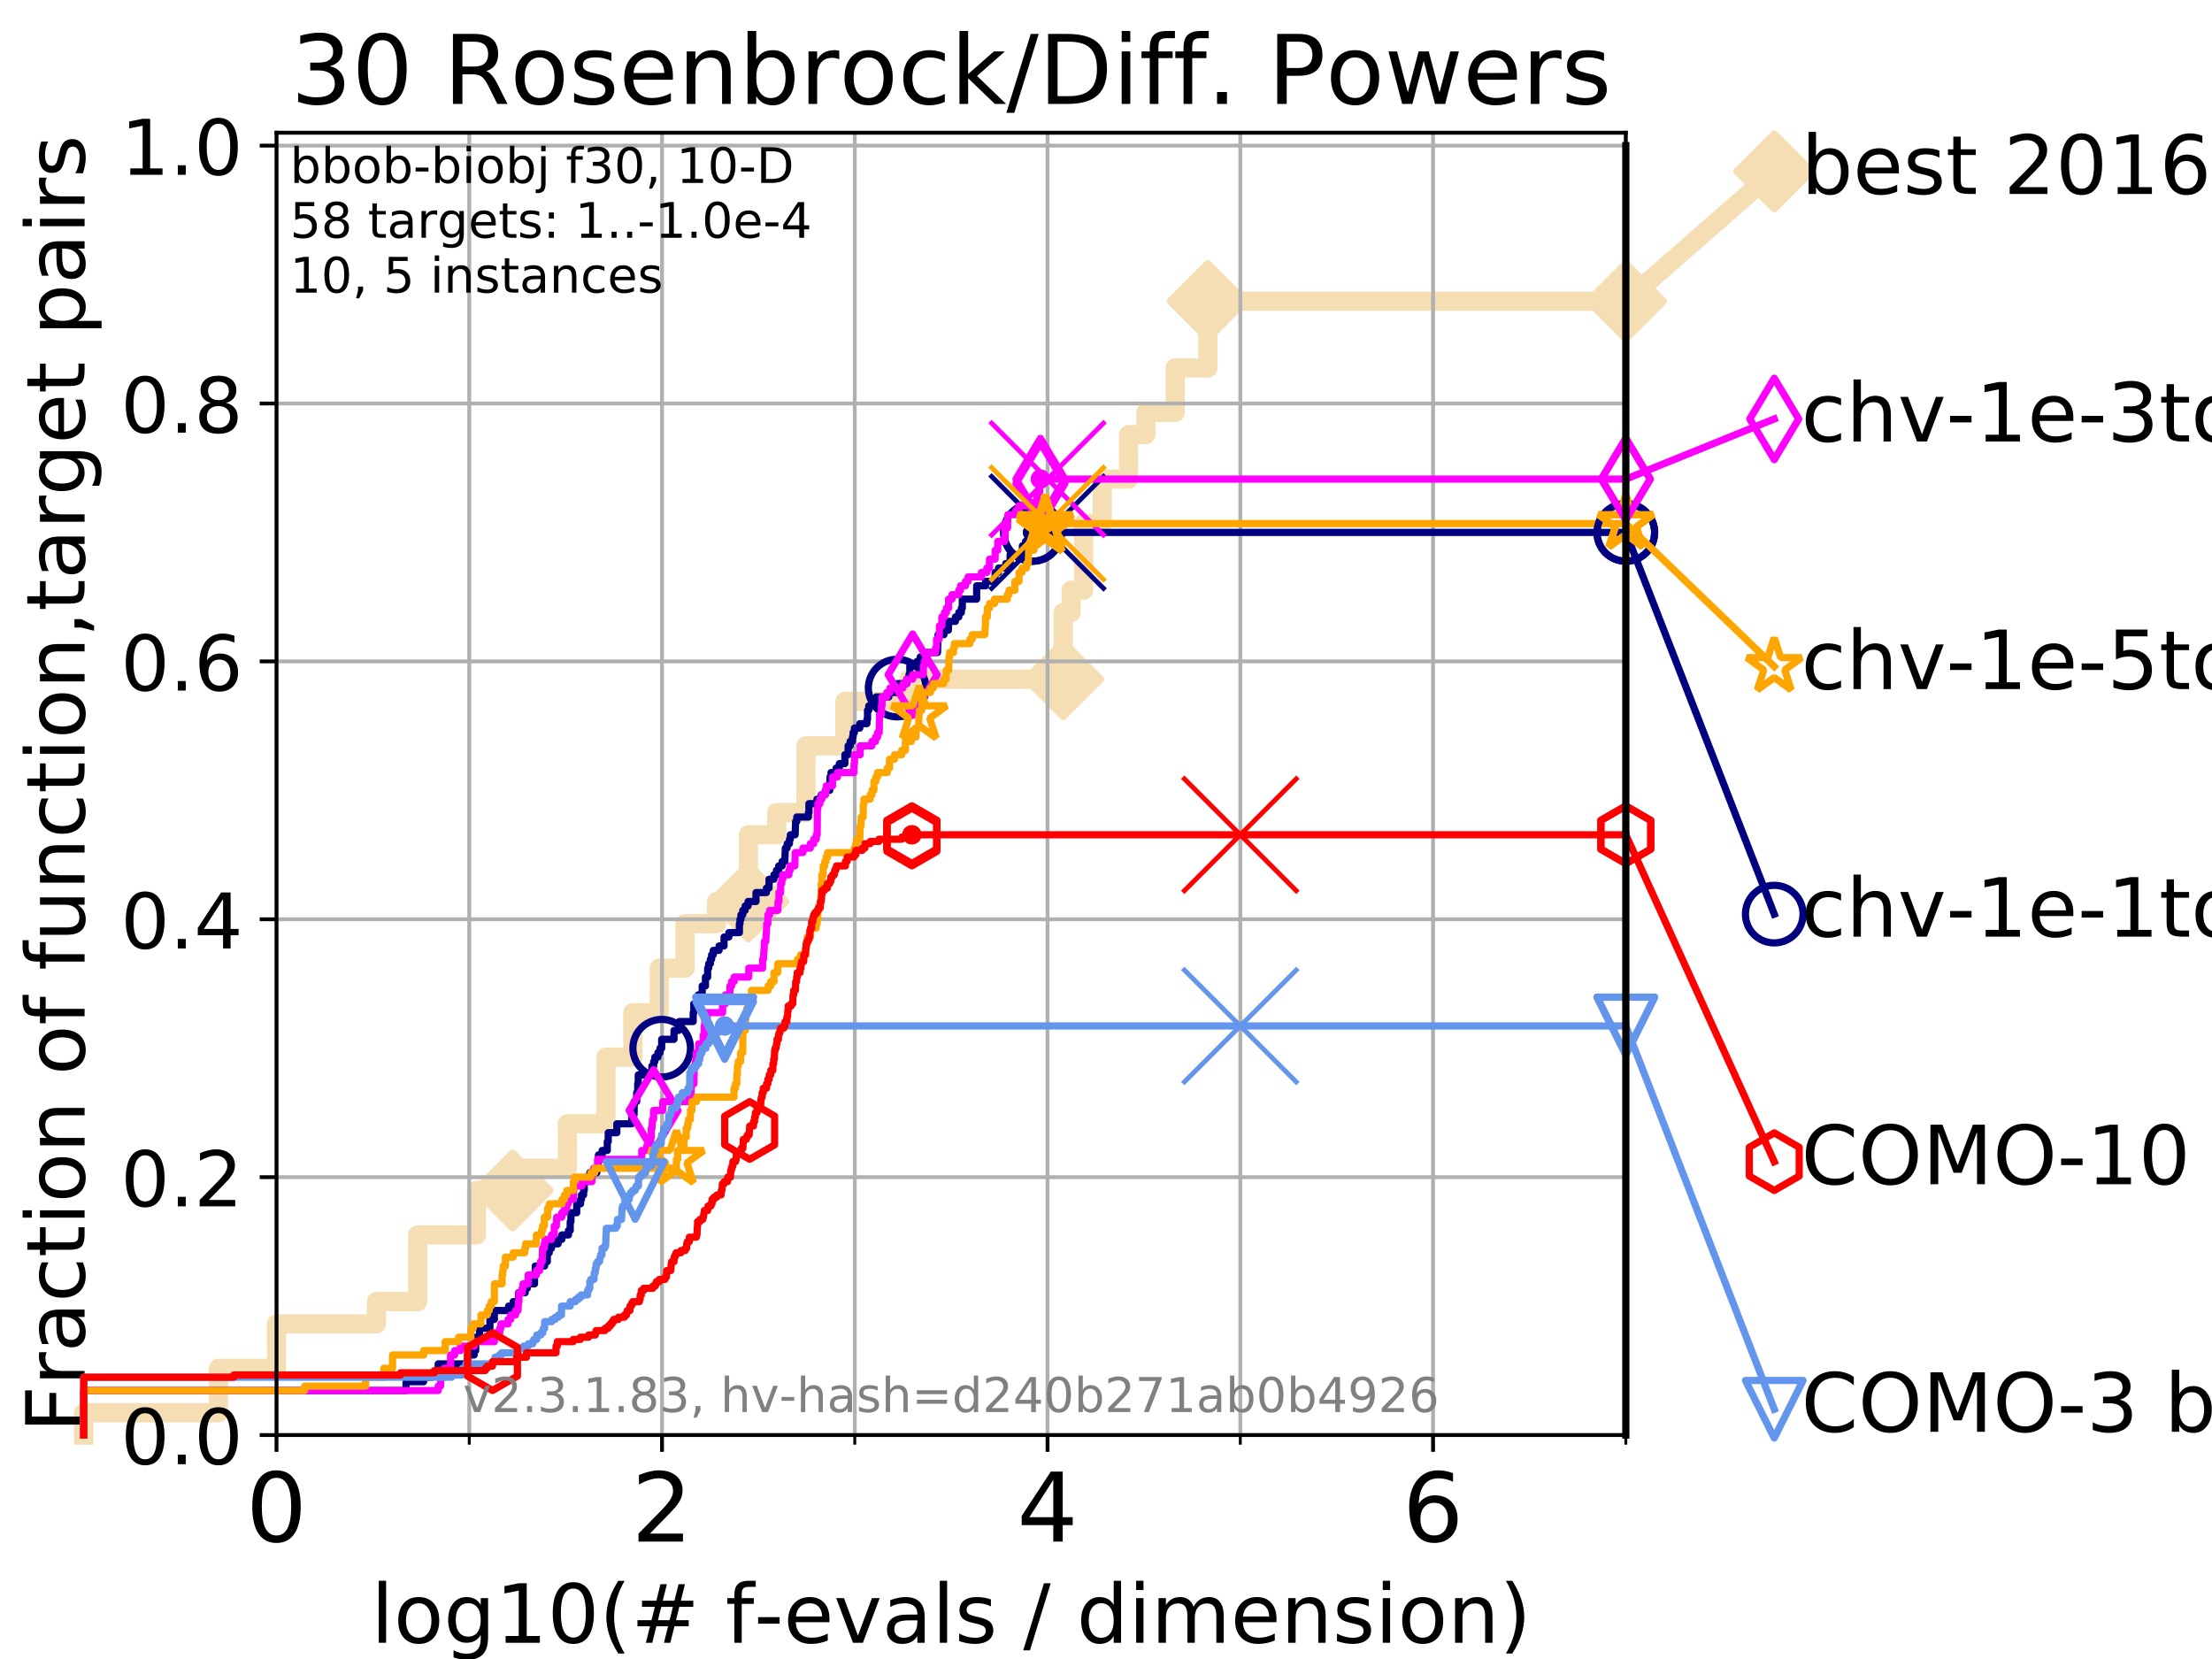 <?xml version="1.0" encoding="utf-8" standalone="no"?>
<!DOCTYPE svg PUBLIC "-//W3C//DTD SVG 1.1//EN"
  "http://www.w3.org/Graphics/SVG/1.1/DTD/svg11.dtd">
<!-- Created with matplotlib (https://matplotlib.org/) -->
<svg height="345.6pt" version="1.1" viewBox="0 0 460.8 345.6" width="460.8pt" xmlns="http://www.w3.org/2000/svg" xmlns:xlink="http://www.w3.org/1999/xlink">
 <defs>
  <style type="text/css">
*{stroke-linecap:butt;stroke-linejoin:round;}
  </style>
 </defs>
 <g id="figure_1">
  <g id="patch_1">
   <path d="M 0 345.6 
L 460.8 345.6 
L 460.8 0 
L 0 0 
z
" style="fill:#ffffff;"/>
  </g>
  <g id="axes_1">
   <g id="patch_2">
    <path d="M 57.6 298.944 
L 338.688 298.944 
L 338.688 27.648 
L 57.6 27.648 
z
" style="fill:#ffffff;"/>
   </g>
   <g id="line2d_1">
    <path d="M 17.445 298.944 
L 17.445 294.313 
L 45.512 294.313 
L 45.512 285.05 
L 57.6 285.05 
L 57.6 275.788 
L 78.421 275.788 
L 78.421 271.157 
L 87.01 271.157 
L 87.01 257.263 
L 99.258 257.263 
L 99.258 248.001 
L 106.803 248.001 
L 106.803 243.37 
L 118.203 243.37 
L 118.203 234.107 
L 126.236 234.107 
L 126.236 220.214 
L 131.84 220.214 
L 131.84 210.951 
L 137.344 210.951 
L 137.344 201.689 
L 142.7 201.689 
L 142.7 192.426 
L 149.269 192.426 
L 149.269 187.795 
L 155.91 187.795 
L 155.91 173.901 
L 161.801 173.901 
L 161.801 169.27 
L 167.883 169.27 
L 167.883 155.377 
L 176.018 155.377 
L 176.018 146.114 
L 189.334 146.114 
L 189.334 141.483 
L 221.483 141.483 
L 221.483 127.589 
L 223.145 127.589 
L 223.145 122.958 
L 225.742 122.958 
L 225.742 109.065 
L 229.617 109.065 
L 229.617 99.802 
L 235.109 99.802 
L 235.109 90.54 
L 238.707 90.54 
L 238.707 85.909 
L 244.812 85.909 
L 244.812 76.646 
L 251.615 76.646 
L 251.615 62.753 
L 338.688 62.753 
" style="fill:none;stroke:#f5deb3;stroke-linecap:square;stroke-width:4;"/>
   </g>
   <g id="line2d_2">
    <defs>
     <path d="M 0 7.778 
L 7.778 0 
L 0 -7.778 
L -7.778 0 
z
" id="me2a5b6f18c" style="stroke:#f5deb3;stroke-linejoin:miter;stroke-width:1.5;"/>
    </defs>
    <g>
     <use style="fill:#f5deb3;stroke:#f5deb3;stroke-linejoin:miter;stroke-width:1.5;" x="106.803" xlink:href="#me2a5b6f18c" y="248.001"/>
     <use style="fill:#f5deb3;stroke:#f5deb3;stroke-linejoin:miter;stroke-width:1.5;" x="155.91" xlink:href="#me2a5b6f18c" y="187.795"/>
     <use style="fill:#f5deb3;stroke:#f5deb3;stroke-linejoin:miter;stroke-width:1.5;" x="221.483" xlink:href="#me2a5b6f18c" y="141.483"/>
     <use style="fill:#f5deb3;stroke:#f5deb3;stroke-linejoin:miter;stroke-width:1.5;" x="251.615" xlink:href="#me2a5b6f18c" y="62.753"/>
     <use style="fill:#f5deb3;stroke:#f5deb3;stroke-linejoin:miter;stroke-width:1.5;" x="251.615" xlink:href="#me2a5b6f18c" y="62.753"/>
     <use style="fill:#f5deb3;stroke:#f5deb3;stroke-linejoin:miter;stroke-width:1.5;" x="338.688" xlink:href="#me2a5b6f18c" y="62.753"/>
    </g>
   </g>
   <g id="line2d_3">
    <path style="fill:none;stroke:#f5deb3;stroke-linecap:square;stroke-width:4;"/>
    <g/>
   </g>
   <g id="line2d_4">
    <path d="M 338.688 62.753 
L 369.608 35.706 
" style="fill:none;stroke:#f5deb3;stroke-linecap:square;stroke-width:4;"/>
    <g>
     <use style="fill:#f5deb3;stroke:#f5deb3;stroke-linejoin:miter;stroke-width:1.5;" x="338.688" xlink:href="#me2a5b6f18c" y="62.753"/>
     <use style="fill:#f5deb3;stroke:#f5deb3;stroke-linejoin:miter;stroke-width:1.5;" x="369.608" xlink:href="#me2a5b6f18c" y="35.706"/>
    </g>
   </g>
   <g id="matplotlib.axis_1">
    <g id="xtick_1">
     <g id="line2d_5">
      <path clip-path="url(#p42310bf3a7)" d="M 57.6 298.944 
L 57.6 27.648 
" style="fill:none;stroke:#b0b0b0;stroke-linecap:square;stroke-width:0.8;"/>
     </g>
     <g id="line2d_6">
      <defs>
       <path d="M 0 0 
L 0 3.5 
" id="m27f612a1cf" style="stroke:#000000;stroke-width:0.8;"/>
      </defs>
      <g>
       <use style="stroke:#000000;stroke-width:0.8;" x="57.6" xlink:href="#m27f612a1cf" y="298.944"/>
      </g>
     </g>
     <g id="text_1">
      <!-- 0 -->
      <defs>
       <path d="M 31.781 66.406 
Q 24.172 66.406 20.328 58.906 
Q 16.5 51.422 16.5 36.375 
Q 16.5 21.391 20.328 13.891 
Q 24.172 6.391 31.781 6.391 
Q 39.453 6.391 43.281 13.891 
Q 47.125 21.391 47.125 36.375 
Q 47.125 51.422 43.281 58.906 
Q 39.453 66.406 31.781 66.406 
z
M 31.781 74.219 
Q 44.047 74.219 50.516 64.516 
Q 56.984 54.828 56.984 36.375 
Q 56.984 17.969 50.516 8.266 
Q 44.047 -1.422 31.781 -1.422 
Q 19.531 -1.422 13.062 8.266 
Q 6.594 17.969 6.594 36.375 
Q 6.594 54.828 13.062 64.516 
Q 19.531 74.219 31.781 74.219 
z
" id="DejaVuSans-48"/>
      </defs>
      <g transform="translate(51.237 321.141)scale(0.2 -0.2)">
       <use xlink:href="#DejaVuSans-48"/>
      </g>
     </g>
    </g>
    <g id="xtick_2">
     <g id="line2d_7">
      <path clip-path="url(#p42310bf3a7)" d="M 137.911 298.944 
L 137.911 27.648 
" style="fill:none;stroke:#b0b0b0;stroke-linecap:square;stroke-width:0.8;"/>
     </g>
     <g id="line2d_8">
      <g>
       <use style="stroke:#000000;stroke-width:0.8;" x="137.911" xlink:href="#m27f612a1cf" y="298.944"/>
      </g>
     </g>
     <g id="text_2">
      <!-- 2 -->
      <defs>
       <path d="M 19.188 8.297 
L 53.609 8.297 
L 53.609 0 
L 7.328 0 
L 7.328 8.297 
Q 12.938 14.109 22.625 23.891 
Q 32.328 33.688 34.812 36.531 
Q 39.547 41.844 41.422 45.531 
Q 43.312 49.219 43.312 52.781 
Q 43.312 58.594 39.234 62.25 
Q 35.156 65.922 28.609 65.922 
Q 23.969 65.922 18.812 64.312 
Q 13.672 62.703 7.812 59.422 
L 7.812 69.391 
Q 13.766 71.781 18.938 73 
Q 24.125 74.219 28.422 74.219 
Q 39.75 74.219 46.484 68.547 
Q 53.219 62.891 53.219 53.422 
Q 53.219 48.922 51.531 44.891 
Q 49.859 40.875 45.406 35.406 
Q 44.188 33.984 37.641 27.219 
Q 31.109 20.453 19.188 8.297 
z
" id="DejaVuSans-50"/>
      </defs>
      <g transform="translate(131.548 321.141)scale(0.2 -0.2)">
       <use xlink:href="#DejaVuSans-50"/>
      </g>
     </g>
    </g>
    <g id="xtick_3">
     <g id="line2d_9">
      <path clip-path="url(#p42310bf3a7)" d="M 218.222 298.944 
L 218.222 27.648 
" style="fill:none;stroke:#b0b0b0;stroke-linecap:square;stroke-width:0.8;"/>
     </g>
     <g id="line2d_10">
      <g>
       <use style="stroke:#000000;stroke-width:0.8;" x="218.222" xlink:href="#m27f612a1cf" y="298.944"/>
      </g>
     </g>
     <g id="text_3">
      <!-- 4 -->
      <defs>
       <path d="M 37.797 64.312 
L 12.891 25.391 
L 37.797 25.391 
z
M 35.203 72.906 
L 47.609 72.906 
L 47.609 25.391 
L 58.016 25.391 
L 58.016 17.188 
L 47.609 17.188 
L 47.609 0 
L 37.797 0 
L 37.797 17.188 
L 4.891 17.188 
L 4.891 26.703 
z
" id="DejaVuSans-52"/>
      </defs>
      <g transform="translate(211.859 321.141)scale(0.2 -0.2)">
       <use xlink:href="#DejaVuSans-52"/>
      </g>
     </g>
    </g>
    <g id="xtick_4">
     <g id="line2d_11">
      <path clip-path="url(#p42310bf3a7)" d="M 298.533 298.944 
L 298.533 27.648 
" style="fill:none;stroke:#b0b0b0;stroke-linecap:square;stroke-width:0.8;"/>
     </g>
     <g id="line2d_12">
      <g>
       <use style="stroke:#000000;stroke-width:0.8;" x="298.533" xlink:href="#m27f612a1cf" y="298.944"/>
      </g>
     </g>
     <g id="text_4">
      <!-- 6 -->
      <defs>
       <path d="M 33.016 40.375 
Q 26.375 40.375 22.484 35.828 
Q 18.609 31.297 18.609 23.391 
Q 18.609 15.531 22.484 10.953 
Q 26.375 6.391 33.016 6.391 
Q 39.656 6.391 43.531 10.953 
Q 47.406 15.531 47.406 23.391 
Q 47.406 31.297 43.531 35.828 
Q 39.656 40.375 33.016 40.375 
z
M 52.594 71.297 
L 52.594 62.312 
Q 48.875 64.062 45.094 64.984 
Q 41.312 65.922 37.594 65.922 
Q 27.828 65.922 22.672 59.328 
Q 17.531 52.734 16.797 39.406 
Q 19.672 43.656 24.016 45.922 
Q 28.375 48.188 33.594 48.188 
Q 44.578 48.188 50.953 41.516 
Q 57.328 34.859 57.328 23.391 
Q 57.328 12.156 50.688 5.359 
Q 44.047 -1.422 33.016 -1.422 
Q 20.359 -1.422 13.672 8.266 
Q 6.984 17.969 6.984 36.375 
Q 6.984 53.656 15.188 63.938 
Q 23.391 74.219 37.203 74.219 
Q 40.922 74.219 44.703 73.484 
Q 48.484 72.75 52.594 71.297 
z
" id="DejaVuSans-54"/>
      </defs>
      <g transform="translate(292.17 321.141)scale(0.2 -0.2)">
       <use xlink:href="#DejaVuSans-54"/>
      </g>
     </g>
    </g>
    <g id="xtick_5">
     <g id="line2d_13">
      <path clip-path="url(#p42310bf3a7)" d="M 97.755 298.944 
L 97.755 27.648 
" style="fill:none;stroke:#b0b0b0;stroke-linecap:square;stroke-width:0.8;"/>
     </g>
     <g id="line2d_14">
      <defs>
       <path d="M 0 0 
L 0 2 
" id="m0414c70b18" style="stroke:#000000;stroke-width:0.6;"/>
      </defs>
      <g>
       <use style="stroke:#000000;stroke-width:0.6;" x="97.755" xlink:href="#m0414c70b18" y="298.944"/>
      </g>
     </g>
    </g>
    <g id="xtick_6">
     <g id="line2d_15">
      <path clip-path="url(#p42310bf3a7)" d="M 178.066 298.944 
L 178.066 27.648 
" style="fill:none;stroke:#b0b0b0;stroke-linecap:square;stroke-width:0.8;"/>
     </g>
     <g id="line2d_16">
      <g>
       <use style="stroke:#000000;stroke-width:0.6;" x="178.066" xlink:href="#m0414c70b18" y="298.944"/>
      </g>
     </g>
    </g>
    <g id="xtick_7">
     <g id="line2d_17">
      <path clip-path="url(#p42310bf3a7)" d="M 258.377 298.944 
L 258.377 27.648 
" style="fill:none;stroke:#b0b0b0;stroke-linecap:square;stroke-width:0.8;"/>
     </g>
     <g id="line2d_18">
      <g>
       <use style="stroke:#000000;stroke-width:0.6;" x="258.377" xlink:href="#m0414c70b18" y="298.944"/>
      </g>
     </g>
    </g>
    <g id="xtick_8">
     <g id="line2d_19">
      <path clip-path="url(#p42310bf3a7)" d="M 338.688 298.944 
L 338.688 27.648 
" style="fill:none;stroke:#b0b0b0;stroke-linecap:square;stroke-width:0.8;"/>
     </g>
     <g id="line2d_20">
      <g>
       <use style="stroke:#000000;stroke-width:0.6;" x="338.688" xlink:href="#m0414c70b18" y="298.944"/>
      </g>
     </g>
    </g>
    <g id="text_5">
     <!-- log10(# f-evals / dimension) -->
     <defs>
      <path d="M 9.422 75.984 
L 18.406 75.984 
L 18.406 0 
L 9.422 0 
z
" id="DejaVuSans-108"/>
      <path d="M 30.609 48.391 
Q 23.391 48.391 19.188 42.75 
Q 14.984 37.109 14.984 27.297 
Q 14.984 17.484 19.156 11.844 
Q 23.344 6.203 30.609 6.203 
Q 37.797 6.203 41.984 11.859 
Q 46.188 17.531 46.188 27.297 
Q 46.188 37.016 41.984 42.703 
Q 37.797 48.391 30.609 48.391 
z
M 30.609 56 
Q 42.328 56 49.016 48.375 
Q 55.719 40.766 55.719 27.297 
Q 55.719 13.875 49.016 6.219 
Q 42.328 -1.422 30.609 -1.422 
Q 18.844 -1.422 12.172 6.219 
Q 5.516 13.875 5.516 27.297 
Q 5.516 40.766 12.172 48.375 
Q 18.844 56 30.609 56 
z
" id="DejaVuSans-111"/>
      <path d="M 45.406 27.984 
Q 45.406 37.75 41.375 43.109 
Q 37.359 48.484 30.078 48.484 
Q 22.859 48.484 18.828 43.109 
Q 14.797 37.75 14.797 27.984 
Q 14.797 18.266 18.828 12.891 
Q 22.859 7.516 30.078 7.516 
Q 37.359 7.516 41.375 12.891 
Q 45.406 18.266 45.406 27.984 
z
M 54.391 6.781 
Q 54.391 -7.172 48.188 -13.984 
Q 42 -20.797 29.203 -20.797 
Q 24.469 -20.797 20.266 -20.094 
Q 16.062 -19.391 12.109 -17.922 
L 12.109 -9.188 
Q 16.062 -11.328 19.922 -12.344 
Q 23.781 -13.375 27.781 -13.375 
Q 36.625 -13.375 41.016 -8.766 
Q 45.406 -4.156 45.406 5.172 
L 45.406 9.625 
Q 42.625 4.781 38.281 2.391 
Q 33.938 0 27.875 0 
Q 17.828 0 11.672 7.656 
Q 5.516 15.328 5.516 27.984 
Q 5.516 40.672 11.672 48.328 
Q 17.828 56 27.875 56 
Q 33.938 56 38.281 53.609 
Q 42.625 51.219 45.406 46.391 
L 45.406 54.688 
L 54.391 54.688 
z
" id="DejaVuSans-103"/>
      <path d="M 12.406 8.297 
L 28.516 8.297 
L 28.516 63.922 
L 10.984 60.406 
L 10.984 69.391 
L 28.422 72.906 
L 38.281 72.906 
L 38.281 8.297 
L 54.391 8.297 
L 54.391 0 
L 12.406 0 
z
" id="DejaVuSans-49"/>
      <path d="M 31 75.875 
Q 24.469 64.656 21.281 53.656 
Q 18.109 42.672 18.109 31.391 
Q 18.109 20.125 21.312 9.062 
Q 24.516 -2 31 -13.188 
L 23.188 -13.188 
Q 15.875 -1.703 12.234 9.375 
Q 8.594 20.453 8.594 31.391 
Q 8.594 42.281 12.203 53.312 
Q 15.828 64.359 23.188 75.875 
z
" id="DejaVuSans-40"/>
      <path d="M 51.125 44 
L 36.922 44 
L 32.812 27.688 
L 47.125 27.688 
z
M 43.797 71.781 
L 38.719 51.516 
L 52.984 51.516 
L 58.109 71.781 
L 65.922 71.781 
L 60.891 51.516 
L 76.125 51.516 
L 76.125 44 
L 58.984 44 
L 54.984 27.688 
L 70.516 27.688 
L 70.516 20.219 
L 53.078 20.219 
L 48 0 
L 40.188 0 
L 45.219 20.219 
L 30.906 20.219 
L 25.875 0 
L 18.016 0 
L 23.094 20.219 
L 7.719 20.219 
L 7.719 27.688 
L 24.906 27.688 
L 29 44 
L 13.281 44 
L 13.281 51.516 
L 30.906 51.516 
L 35.891 71.781 
z
" id="DejaVuSans-35"/>
      <path id="DejaVuSans-32"/>
      <path d="M 37.109 75.984 
L 37.109 68.5 
L 28.516 68.5 
Q 23.688 68.5 21.797 66.547 
Q 19.922 64.594 19.922 59.516 
L 19.922 54.688 
L 34.719 54.688 
L 34.719 47.703 
L 19.922 47.703 
L 19.922 0 
L 10.891 0 
L 10.891 47.703 
L 2.297 47.703 
L 2.297 54.688 
L 10.891 54.688 
L 10.891 58.5 
Q 10.891 67.625 15.141 71.797 
Q 19.391 75.984 28.609 75.984 
z
" id="DejaVuSans-102"/>
      <path d="M 4.891 31.391 
L 31.203 31.391 
L 31.203 23.391 
L 4.891 23.391 
z
" id="DejaVuSans-45"/>
      <path d="M 56.203 29.594 
L 56.203 25.203 
L 14.891 25.203 
Q 15.484 15.922 20.484 11.062 
Q 25.484 6.203 34.422 6.203 
Q 39.594 6.203 44.453 7.469 
Q 49.312 8.734 54.109 11.281 
L 54.109 2.781 
Q 49.266 0.734 44.188 -0.344 
Q 39.109 -1.422 33.891 -1.422 
Q 20.797 -1.422 13.156 6.188 
Q 5.516 13.812 5.516 26.812 
Q 5.516 40.234 12.766 48.109 
Q 20.016 56 32.328 56 
Q 43.359 56 49.781 48.891 
Q 56.203 41.797 56.203 29.594 
z
M 47.219 32.234 
Q 47.125 39.594 43.094 43.984 
Q 39.062 48.391 32.422 48.391 
Q 24.906 48.391 20.391 44.141 
Q 15.875 39.891 15.188 32.172 
z
" id="DejaVuSans-101"/>
      <path d="M 2.984 54.688 
L 12.5 54.688 
L 29.594 8.797 
L 46.688 54.688 
L 56.203 54.688 
L 35.688 0 
L 23.484 0 
z
" id="DejaVuSans-118"/>
      <path d="M 34.281 27.484 
Q 23.391 27.484 19.188 25 
Q 14.984 22.516 14.984 16.5 
Q 14.984 11.719 18.141 8.906 
Q 21.297 6.109 26.703 6.109 
Q 34.188 6.109 38.703 11.406 
Q 43.219 16.703 43.219 25.484 
L 43.219 27.484 
z
M 52.203 31.203 
L 52.203 0 
L 43.219 0 
L 43.219 8.297 
Q 40.141 3.328 35.547 0.953 
Q 30.953 -1.422 24.312 -1.422 
Q 15.922 -1.422 10.953 3.297 
Q 6 8.016 6 15.922 
Q 6 25.141 12.172 29.828 
Q 18.359 34.516 30.609 34.516 
L 43.219 34.516 
L 43.219 35.406 
Q 43.219 41.609 39.141 45 
Q 35.062 48.391 27.688 48.391 
Q 23 48.391 18.547 47.266 
Q 14.109 46.141 10.016 43.891 
L 10.016 52.203 
Q 14.938 54.109 19.578 55.047 
Q 24.219 56 28.609 56 
Q 40.484 56 46.344 49.844 
Q 52.203 43.703 52.203 31.203 
z
" id="DejaVuSans-97"/>
      <path d="M 44.281 53.078 
L 44.281 44.578 
Q 40.484 46.531 36.375 47.5 
Q 32.281 48.484 27.875 48.484 
Q 21.188 48.484 17.844 46.438 
Q 14.5 44.391 14.5 40.281 
Q 14.5 37.156 16.891 35.375 
Q 19.281 33.594 26.516 31.984 
L 29.594 31.297 
Q 39.156 29.25 43.188 25.516 
Q 47.219 21.781 47.219 15.094 
Q 47.219 7.469 41.188 3.016 
Q 35.156 -1.422 24.609 -1.422 
Q 20.219 -1.422 15.453 -0.562 
Q 10.688 0.297 5.422 2 
L 5.422 11.281 
Q 10.406 8.688 15.234 7.391 
Q 20.062 6.109 24.812 6.109 
Q 31.156 6.109 34.562 8.281 
Q 37.984 10.453 37.984 14.406 
Q 37.984 18.062 35.516 20.016 
Q 33.062 21.969 24.703 23.781 
L 21.578 24.516 
Q 13.234 26.266 9.516 29.906 
Q 5.812 33.547 5.812 39.891 
Q 5.812 47.609 11.281 51.797 
Q 16.75 56 26.812 56 
Q 31.781 56 36.172 55.266 
Q 40.578 54.547 44.281 53.078 
z
" id="DejaVuSans-115"/>
      <path d="M 25.391 72.906 
L 33.688 72.906 
L 8.297 -9.281 
L 0 -9.281 
z
" id="DejaVuSans-47"/>
      <path d="M 45.406 46.391 
L 45.406 75.984 
L 54.391 75.984 
L 54.391 0 
L 45.406 0 
L 45.406 8.203 
Q 42.578 3.328 38.25 0.953 
Q 33.938 -1.422 27.875 -1.422 
Q 17.969 -1.422 11.734 6.484 
Q 5.516 14.406 5.516 27.297 
Q 5.516 40.188 11.734 48.094 
Q 17.969 56 27.875 56 
Q 33.938 56 38.25 53.625 
Q 42.578 51.266 45.406 46.391 
z
M 14.797 27.297 
Q 14.797 17.391 18.875 11.75 
Q 22.953 6.109 30.078 6.109 
Q 37.203 6.109 41.297 11.75 
Q 45.406 17.391 45.406 27.297 
Q 45.406 37.203 41.297 42.844 
Q 37.203 48.484 30.078 48.484 
Q 22.953 48.484 18.875 42.844 
Q 14.797 37.203 14.797 27.297 
z
" id="DejaVuSans-100"/>
      <path d="M 9.422 54.688 
L 18.406 54.688 
L 18.406 0 
L 9.422 0 
z
M 9.422 75.984 
L 18.406 75.984 
L 18.406 64.594 
L 9.422 64.594 
z
" id="DejaVuSans-105"/>
      <path d="M 52 44.188 
Q 55.375 50.25 60.062 53.125 
Q 64.75 56 71.094 56 
Q 79.641 56 84.281 50.016 
Q 88.922 44.047 88.922 33.016 
L 88.922 0 
L 79.891 0 
L 79.891 32.719 
Q 79.891 40.578 77.094 44.375 
Q 74.312 48.188 68.609 48.188 
Q 61.625 48.188 57.562 43.547 
Q 53.516 38.922 53.516 30.906 
L 53.516 0 
L 44.484 0 
L 44.484 32.719 
Q 44.484 40.625 41.703 44.406 
Q 38.922 48.188 33.109 48.188 
Q 26.219 48.188 22.156 43.531 
Q 18.109 38.875 18.109 30.906 
L 18.109 0 
L 9.078 0 
L 9.078 54.688 
L 18.109 54.688 
L 18.109 46.188 
Q 21.188 51.219 25.484 53.609 
Q 29.781 56 35.688 56 
Q 41.656 56 45.828 52.969 
Q 50 49.953 52 44.188 
z
" id="DejaVuSans-109"/>
      <path d="M 54.891 33.016 
L 54.891 0 
L 45.906 0 
L 45.906 32.719 
Q 45.906 40.484 42.875 44.328 
Q 39.844 48.188 33.797 48.188 
Q 26.516 48.188 22.312 43.547 
Q 18.109 38.922 18.109 30.906 
L 18.109 0 
L 9.078 0 
L 9.078 54.688 
L 18.109 54.688 
L 18.109 46.188 
Q 21.344 51.125 25.703 53.562 
Q 30.078 56 35.797 56 
Q 45.219 56 50.047 50.172 
Q 54.891 44.344 54.891 33.016 
z
" id="DejaVuSans-110"/>
      <path d="M 8.016 75.875 
L 15.828 75.875 
Q 23.141 64.359 26.781 53.312 
Q 30.422 42.281 30.422 31.391 
Q 30.422 20.453 26.781 9.375 
Q 23.141 -1.703 15.828 -13.188 
L 8.016 -13.188 
Q 14.5 -2 17.703 9.062 
Q 20.906 20.125 20.906 31.391 
Q 20.906 42.672 17.703 53.656 
Q 14.5 64.656 8.016 75.875 
z
" id="DejaVuSans-41"/>
     </defs>
     <g transform="translate(77.303 342.218)scale(0.17 -0.17)">
      <use xlink:href="#DejaVuSans-108"/>
      <use x="27.783" xlink:href="#DejaVuSans-111"/>
      <use x="88.965" xlink:href="#DejaVuSans-103"/>
      <use x="152.441" xlink:href="#DejaVuSans-49"/>
      <use x="216.064" xlink:href="#DejaVuSans-48"/>
      <use x="279.688" xlink:href="#DejaVuSans-40"/>
      <use x="318.701" xlink:href="#DejaVuSans-35"/>
      <use x="402.49" xlink:href="#DejaVuSans-32"/>
      <use x="434.277" xlink:href="#DejaVuSans-102"/>
      <use x="469.404" xlink:href="#DejaVuSans-45"/>
      <use x="505.488" xlink:href="#DejaVuSans-101"/>
      <use x="567.012" xlink:href="#DejaVuSans-118"/>
      <use x="626.191" xlink:href="#DejaVuSans-97"/>
      <use x="687.471" xlink:href="#DejaVuSans-108"/>
      <use x="715.254" xlink:href="#DejaVuSans-115"/>
      <use x="767.354" xlink:href="#DejaVuSans-32"/>
      <use x="799.141" xlink:href="#DejaVuSans-47"/>
      <use x="832.832" xlink:href="#DejaVuSans-32"/>
      <use x="864.619" xlink:href="#DejaVuSans-100"/>
      <use x="928.096" xlink:href="#DejaVuSans-105"/>
      <use x="955.879" xlink:href="#DejaVuSans-109"/>
      <use x="1053.291" xlink:href="#DejaVuSans-101"/>
      <use x="1114.814" xlink:href="#DejaVuSans-110"/>
      <use x="1178.193" xlink:href="#DejaVuSans-115"/>
      <use x="1230.293" xlink:href="#DejaVuSans-105"/>
      <use x="1258.076" xlink:href="#DejaVuSans-111"/>
      <use x="1319.258" xlink:href="#DejaVuSans-110"/>
      <use x="1382.637" xlink:href="#DejaVuSans-41"/>
     </g>
    </g>
   </g>
   <g id="matplotlib.axis_2">
    <g id="ytick_1">
     <g id="line2d_21">
      <path clip-path="url(#p42310bf3a7)" d="M 57.6 298.944 
L 338.688 298.944 
" style="fill:none;stroke:#b0b0b0;stroke-linecap:square;stroke-width:0.8;"/>
     </g>
     <g id="line2d_22">
      <defs>
       <path d="M 0 0 
L -3.5 0 
" id="mb3de65769e" style="stroke:#000000;stroke-width:0.8;"/>
      </defs>
      <g>
       <use style="stroke:#000000;stroke-width:0.8;" x="57.6" xlink:href="#mb3de65769e" y="298.944"/>
      </g>
     </g>
     <g id="text_6">
      <!-- 0.0 -->
      <defs>
       <path d="M 10.688 12.406 
L 21 12.406 
L 21 0 
L 10.688 0 
z
" id="DejaVuSans-46"/>
      </defs>
      <g transform="translate(25.155 305.023)scale(0.16 -0.16)">
       <use xlink:href="#DejaVuSans-48"/>
       <use x="63.623" xlink:href="#DejaVuSans-46"/>
       <use x="95.41" xlink:href="#DejaVuSans-48"/>
      </g>
     </g>
    </g>
    <g id="ytick_2">
     <g id="line2d_23">
      <path clip-path="url(#p42310bf3a7)" d="M 57.6 245.222 
L 338.688 245.222 
" style="fill:none;stroke:#b0b0b0;stroke-linecap:square;stroke-width:0.8;"/>
     </g>
     <g id="line2d_24">
      <g>
       <use style="stroke:#000000;stroke-width:0.8;" x="57.6" xlink:href="#mb3de65769e" y="245.222"/>
      </g>
     </g>
     <g id="text_7">
      <!-- 0.2 -->
      <g transform="translate(25.155 251.301)scale(0.16 -0.16)">
       <use xlink:href="#DejaVuSans-48"/>
       <use x="63.623" xlink:href="#DejaVuSans-46"/>
       <use x="95.41" xlink:href="#DejaVuSans-50"/>
      </g>
     </g>
    </g>
    <g id="ytick_3">
     <g id="line2d_25">
      <path clip-path="url(#p42310bf3a7)" d="M 57.6 191.5 
L 338.688 191.5 
" style="fill:none;stroke:#b0b0b0;stroke-linecap:square;stroke-width:0.8;"/>
     </g>
     <g id="line2d_26">
      <g>
       <use style="stroke:#000000;stroke-width:0.8;" x="57.6" xlink:href="#mb3de65769e" y="191.5"/>
      </g>
     </g>
     <g id="text_8">
      <!-- 0.4 -->
      <g transform="translate(25.155 197.579)scale(0.16 -0.16)">
       <use xlink:href="#DejaVuSans-48"/>
       <use x="63.623" xlink:href="#DejaVuSans-46"/>
       <use x="95.41" xlink:href="#DejaVuSans-52"/>
      </g>
     </g>
    </g>
    <g id="ytick_4">
     <g id="line2d_27">
      <path clip-path="url(#p42310bf3a7)" d="M 57.6 137.778 
L 338.688 137.778 
" style="fill:none;stroke:#b0b0b0;stroke-linecap:square;stroke-width:0.8;"/>
     </g>
     <g id="line2d_28">
      <g>
       <use style="stroke:#000000;stroke-width:0.8;" x="57.6" xlink:href="#mb3de65769e" y="137.778"/>
      </g>
     </g>
     <g id="text_9">
      <!-- 0.6 -->
      <g transform="translate(25.155 143.857)scale(0.16 -0.16)">
       <use xlink:href="#DejaVuSans-48"/>
       <use x="63.623" xlink:href="#DejaVuSans-46"/>
       <use x="95.41" xlink:href="#DejaVuSans-54"/>
      </g>
     </g>
    </g>
    <g id="ytick_5">
     <g id="line2d_29">
      <path clip-path="url(#p42310bf3a7)" d="M 57.6 84.056 
L 338.688 84.056 
" style="fill:none;stroke:#b0b0b0;stroke-linecap:square;stroke-width:0.8;"/>
     </g>
     <g id="line2d_30">
      <g>
       <use style="stroke:#000000;stroke-width:0.8;" x="57.6" xlink:href="#mb3de65769e" y="84.056"/>
      </g>
     </g>
     <g id="text_10">
      <!-- 0.8 -->
      <defs>
       <path d="M 31.781 34.625 
Q 24.75 34.625 20.719 30.859 
Q 16.703 27.094 16.703 20.516 
Q 16.703 13.922 20.719 10.156 
Q 24.75 6.391 31.781 6.391 
Q 38.812 6.391 42.859 10.172 
Q 46.922 13.969 46.922 20.516 
Q 46.922 27.094 42.891 30.859 
Q 38.875 34.625 31.781 34.625 
z
M 21.922 38.812 
Q 15.578 40.375 12.031 44.719 
Q 8.5 49.078 8.5 55.328 
Q 8.5 64.062 14.719 69.141 
Q 20.953 74.219 31.781 74.219 
Q 42.672 74.219 48.875 69.141 
Q 55.078 64.062 55.078 55.328 
Q 55.078 49.078 51.531 44.719 
Q 48 40.375 41.703 38.812 
Q 48.828 37.156 52.797 32.312 
Q 56.781 27.484 56.781 20.516 
Q 56.781 9.906 50.312 4.234 
Q 43.844 -1.422 31.781 -1.422 
Q 19.734 -1.422 13.25 4.234 
Q 6.781 9.906 6.781 20.516 
Q 6.781 27.484 10.781 32.312 
Q 14.797 37.156 21.922 38.812 
z
M 18.312 54.391 
Q 18.312 48.734 21.844 45.562 
Q 25.391 42.391 31.781 42.391 
Q 38.141 42.391 41.719 45.562 
Q 45.312 48.734 45.312 54.391 
Q 45.312 60.062 41.719 63.234 
Q 38.141 66.406 31.781 66.406 
Q 25.391 66.406 21.844 63.234 
Q 18.312 60.062 18.312 54.391 
z
" id="DejaVuSans-56"/>
      </defs>
      <g transform="translate(25.155 90.135)scale(0.16 -0.16)">
       <use xlink:href="#DejaVuSans-48"/>
       <use x="63.623" xlink:href="#DejaVuSans-46"/>
       <use x="95.41" xlink:href="#DejaVuSans-56"/>
      </g>
     </g>
    </g>
    <g id="ytick_6">
     <g id="line2d_31">
      <path clip-path="url(#p42310bf3a7)" d="M 57.6 30.334 
L 338.688 30.334 
" style="fill:none;stroke:#b0b0b0;stroke-linecap:square;stroke-width:0.8;"/>
     </g>
     <g id="line2d_32">
      <g>
       <use style="stroke:#000000;stroke-width:0.8;" x="57.6" xlink:href="#mb3de65769e" y="30.334"/>
      </g>
     </g>
     <g id="text_11">
      <!-- 1.0 -->
      <g transform="translate(25.155 36.413)scale(0.16 -0.16)">
       <use xlink:href="#DejaVuSans-49"/>
       <use x="63.623" xlink:href="#DejaVuSans-46"/>
       <use x="95.41" xlink:href="#DejaVuSans-48"/>
      </g>
     </g>
    </g>
    <g id="text_12">
     <!-- Fraction of function,target pairs -->
     <defs>
      <path d="M 9.812 72.906 
L 51.703 72.906 
L 51.703 64.594 
L 19.672 64.594 
L 19.672 43.109 
L 48.578 43.109 
L 48.578 34.812 
L 19.672 34.812 
L 19.672 0 
L 9.812 0 
z
" id="DejaVuSans-70"/>
      <path d="M 41.109 46.297 
Q 39.594 47.172 37.812 47.578 
Q 36.031 48 33.891 48 
Q 26.266 48 22.188 43.047 
Q 18.109 38.094 18.109 28.812 
L 18.109 0 
L 9.078 0 
L 9.078 54.688 
L 18.109 54.688 
L 18.109 46.188 
Q 20.953 51.172 25.484 53.578 
Q 30.031 56 36.531 56 
Q 37.453 56 38.578 55.875 
Q 39.703 55.766 41.062 55.516 
z
" id="DejaVuSans-114"/>
      <path d="M 48.781 52.594 
L 48.781 44.188 
Q 44.969 46.297 41.141 47.344 
Q 37.312 48.391 33.406 48.391 
Q 24.656 48.391 19.812 42.844 
Q 14.984 37.312 14.984 27.297 
Q 14.984 17.281 19.812 11.734 
Q 24.656 6.203 33.406 6.203 
Q 37.312 6.203 41.141 7.25 
Q 44.969 8.297 48.781 10.406 
L 48.781 2.094 
Q 45.016 0.344 40.984 -0.531 
Q 36.969 -1.422 32.422 -1.422 
Q 20.062 -1.422 12.781 6.344 
Q 5.516 14.109 5.516 27.297 
Q 5.516 40.672 12.859 48.328 
Q 20.219 56 33.016 56 
Q 37.156 56 41.109 55.141 
Q 45.062 54.297 48.781 52.594 
z
" id="DejaVuSans-99"/>
      <path d="M 18.312 70.219 
L 18.312 54.688 
L 36.812 54.688 
L 36.812 47.703 
L 18.312 47.703 
L 18.312 18.016 
Q 18.312 11.328 20.141 9.422 
Q 21.969 7.516 27.594 7.516 
L 36.812 7.516 
L 36.812 0 
L 27.594 0 
Q 17.188 0 13.234 3.875 
Q 9.281 7.766 9.281 18.016 
L 9.281 47.703 
L 2.688 47.703 
L 2.688 54.688 
L 9.281 54.688 
L 9.281 70.219 
z
" id="DejaVuSans-116"/>
      <path d="M 8.5 21.578 
L 8.5 54.688 
L 17.484 54.688 
L 17.484 21.922 
Q 17.484 14.156 20.5 10.266 
Q 23.531 6.391 29.594 6.391 
Q 36.859 6.391 41.078 11.031 
Q 45.312 15.672 45.312 23.688 
L 45.312 54.688 
L 54.297 54.688 
L 54.297 0 
L 45.312 0 
L 45.312 8.406 
Q 42.047 3.422 37.719 1 
Q 33.406 -1.422 27.688 -1.422 
Q 18.266 -1.422 13.375 4.438 
Q 8.5 10.297 8.5 21.578 
z
M 31.109 56 
z
" id="DejaVuSans-117"/>
      <path d="M 11.719 12.406 
L 22.016 12.406 
L 22.016 4 
L 14.016 -11.625 
L 7.719 -11.625 
L 11.719 4 
z
" id="DejaVuSans-44"/>
      <path d="M 18.109 8.203 
L 18.109 -20.797 
L 9.078 -20.797 
L 9.078 54.688 
L 18.109 54.688 
L 18.109 46.391 
Q 20.953 51.266 25.266 53.625 
Q 29.594 56 35.594 56 
Q 45.562 56 51.781 48.094 
Q 58.016 40.188 58.016 27.297 
Q 58.016 14.406 51.781 6.484 
Q 45.562 -1.422 35.594 -1.422 
Q 29.594 -1.422 25.266 0.953 
Q 20.953 3.328 18.109 8.203 
z
M 48.688 27.297 
Q 48.688 37.203 44.609 42.844 
Q 40.531 48.484 33.406 48.484 
Q 26.266 48.484 22.188 42.844 
Q 18.109 37.203 18.109 27.297 
Q 18.109 17.391 22.188 11.75 
Q 26.266 6.109 33.406 6.109 
Q 40.531 6.109 44.609 11.75 
Q 48.688 17.391 48.688 27.297 
z
" id="DejaVuSans-112"/>
     </defs>
     <g transform="translate(17.62 298.435)rotate(-90)scale(0.17 -0.17)">
      <use xlink:href="#DejaVuSans-70"/>
      <use x="57.41" xlink:href="#DejaVuSans-114"/>
      <use x="98.523" xlink:href="#DejaVuSans-97"/>
      <use x="159.803" xlink:href="#DejaVuSans-99"/>
      <use x="214.783" xlink:href="#DejaVuSans-116"/>
      <use x="253.992" xlink:href="#DejaVuSans-105"/>
      <use x="281.775" xlink:href="#DejaVuSans-111"/>
      <use x="342.957" xlink:href="#DejaVuSans-110"/>
      <use x="406.336" xlink:href="#DejaVuSans-32"/>
      <use x="438.123" xlink:href="#DejaVuSans-111"/>
      <use x="499.305" xlink:href="#DejaVuSans-102"/>
      <use x="534.51" xlink:href="#DejaVuSans-32"/>
      <use x="566.297" xlink:href="#DejaVuSans-102"/>
      <use x="601.502" xlink:href="#DejaVuSans-117"/>
      <use x="664.881" xlink:href="#DejaVuSans-110"/>
      <use x="728.26" xlink:href="#DejaVuSans-99"/>
      <use x="783.24" xlink:href="#DejaVuSans-116"/>
      <use x="822.449" xlink:href="#DejaVuSans-105"/>
      <use x="850.232" xlink:href="#DejaVuSans-111"/>
      <use x="911.414" xlink:href="#DejaVuSans-110"/>
      <use x="974.793" xlink:href="#DejaVuSans-44"/>
      <use x="1006.58" xlink:href="#DejaVuSans-116"/>
      <use x="1045.789" xlink:href="#DejaVuSans-97"/>
      <use x="1107.068" xlink:href="#DejaVuSans-114"/>
      <use x="1148.166" xlink:href="#DejaVuSans-103"/>
      <use x="1211.643" xlink:href="#DejaVuSans-101"/>
      <use x="1273.166" xlink:href="#DejaVuSans-116"/>
      <use x="1312.375" xlink:href="#DejaVuSans-32"/>
      <use x="1344.162" xlink:href="#DejaVuSans-112"/>
      <use x="1407.639" xlink:href="#DejaVuSans-97"/>
      <use x="1468.918" xlink:href="#DejaVuSans-105"/>
      <use x="1496.701" xlink:href="#DejaVuSans-114"/>
      <use x="1537.814" xlink:href="#DejaVuSans-115"/>
     </g>
    </g>
   </g>
   <g id="line2d_33">
    <defs>
     <path d="M 0 1.5 
C 0.398 1.5 0.779 1.342 1.061 1.061 
C 1.342 0.779 1.5 0.398 1.5 0 
C 1.5 -0.398 1.342 -0.779 1.061 -1.061 
C 0.779 -1.342 0.398 -1.5 0 -1.5 
C -0.398 -1.5 -0.779 -1.342 -1.061 -1.061 
C -1.342 -0.779 -1.5 -0.398 -1.5 0 
C -1.5 0.398 -1.342 0.779 -1.061 1.061 
C -0.779 1.342 -0.398 1.5 0 1.5 
z
" id="m1703841d12" style="stroke:#f5deb3;"/>
    </defs>
    <g>
     <use style="fill:#f5deb3;stroke:#f5deb3;" x="251.615" xlink:href="#m1703841d12" y="62.753"/>
     <use style="fill:#f5deb3;stroke:#f5deb3;" x="251.615" xlink:href="#m1703841d12" y="62.753"/>
    </g>
   </g>
   <g id="line2d_34">
    <defs>
     <path d="M 0 1.5 
C 0.398 1.5 0.779 1.342 1.061 1.061 
C 1.342 0.779 1.5 0.398 1.5 0 
C 1.5 -0.398 1.342 -0.779 1.061 -1.061 
C 0.779 -1.342 0.398 -1.5 0 -1.5 
C -0.398 -1.5 -0.779 -1.342 -1.061 -1.061 
C -1.342 -0.779 -1.5 -0.398 -1.5 0 
C -1.5 0.398 -1.342 0.779 -1.061 1.061 
C -0.779 1.342 -0.398 1.5 0 1.5 
z
" id="mae1febb737" style="stroke:#000080;"/>
    </defs>
    <g>
     <use style="fill:#000080;stroke:#000080;" x="215.105" xlink:href="#mae1febb737" y="110.917"/>
     <use style="fill:#000080;stroke:#000080;" x="215.105" xlink:href="#mae1febb737" y="110.917"/>
    </g>
   </g>
   <g id="line2d_35">
    <path d="M 17.445 298.944 
L 17.445 289.682 
L 84.588 289.682 
L 84.588 287.829 
L 88.256 287.829 
L 88.256 286.903 
L 89.973 286.903 
L 89.973 285.977 
L 91.284 285.977 
L 91.284 284.124 
L 97.403 284.124 
L 97.403 282.272 
L 98.772 282.272 
L 98.772 281.345 
L 99.098 281.345 
L 99.098 278.567 
L 99.887 278.567 
L 99.887 276.714 
L 102.06 276.714 
L 102.06 274.862 
L 102.989 274.862 
L 102.989 273.009 
L 105.952 273.009 
L 105.952 272.083 
L 106.906 272.083 
L 106.906 271.157 
L 108.006 271.157 
L 108.006 269.304 
L 109.402 269.304 
L 109.402 268.378 
L 109.843 268.378 
L 109.843 267.452 
L 111.346 267.452 
L 111.346 265.599 
L 111.506 265.599 
L 111.506 263.747 
L 113.454 263.747 
L 113.454 262.821 
L 114.012 262.821 
L 114.012 260.968 
L 114.419 260.968 
L 114.419 260.042 
L 114.882 260.042 
L 114.882 259.116 
L 116.263 259.116 
L 116.263 258.189 
L 117.03 258.189 
L 117.03 257.263 
L 118.417 257.263 
L 118.417 256.337 
L 118.787 256.337 
L 118.787 254.484 
L 118.943 254.484 
L 118.943 252.632 
L 120.142 252.632 
L 120.142 250.779 
L 120.945 250.779 
L 120.945 249.853 
L 121.128 249.853 
L 121.128 248.927 
L 121.579 248.927 
L 121.579 248.001 
L 121.712 248.001 
L 121.712 246.148 
L 122.105 246.148 
L 122.105 245.222 
L 122.865 245.222 
L 122.865 244.296 
L 124.331 244.296 
L 124.331 243.37 
L 124.595 243.37 
L 124.669 240.591 
L 125.435 240.591 
L 125.435 239.665 
L 126.507 239.665 
L 126.507 237.812 
L 126.707 237.812 
L 126.707 235.96 
L 128.501 235.96 
L 128.501 234.107 
L 131.591 234.107 
L 131.591 232.255 
L 132.085 232.255 
L 132.133 229.476 
L 132.636 229.476 
L 132.636 227.623 
L 132.847 227.623 
L 132.847 225.771 
L 132.964 225.771 
L 132.964 223.918 
L 135.8 223.918 
L 135.8 222.066 
L 136.17 222.066 
L 136.17 221.14 
L 136.419 221.14 
L 136.419 220.214 
L 137.053 220.214 
L 137.053 219.287 
L 137.487 219.287 
L 137.487 218.361 
L 137.841 218.361 
L 137.841 216.509 
L 140.409 216.509 
L 140.409 214.656 
L 141.393 214.656 
L 141.393 213.73 
L 141.521 213.73 
L 141.521 212.804 
L 144.403 212.804 
L 144.403 210.951 
L 144.534 210.951 
L 144.534 209.099 
L 145.475 209.099 
L 145.475 207.246 
L 146.281 207.246 
L 146.281 205.394 
L 146.958 205.394 
L 146.958 203.541 
L 147.419 203.541 
L 147.419 201.689 
L 147.63 201.689 
L 147.63 200.762 
L 147.986 200.762 
L 147.986 199.836 
L 148.239 199.836 
L 148.239 198.91 
L 148.592 198.91 
L 148.592 197.984 
L 149.797 197.984 
L 149.797 197.057 
L 150.833 197.057 
L 150.833 195.205 
L 151.827 195.205 
L 151.827 194.279 
L 154.029 194.279 
L 154.029 192.426 
L 154.153 192.426 
L 154.153 191.5 
L 154.352 191.5 
L 154.352 190.574 
L 154.728 190.574 
L 154.728 189.648 
L 155.232 189.648 
L 155.232 188.721 
L 155.842 188.721 
L 155.842 187.795 
L 157.489 187.795 
L 157.489 185.943 
L 159.658 185.943 
L 159.658 185.016 
L 160.201 185.016 
L 160.201 183.164 
L 161.22 183.164 
L 161.22 182.238 
L 161.743 182.238 
L 161.743 181.311 
L 162.217 181.311 
L 162.217 180.385 
L 162.938 180.385 
L 162.938 179.459 
L 163.493 179.459 
L 163.598 176.68 
L 163.97 176.68 
L 163.97 175.754 
L 164.456 175.754 
L 164.456 174.828 
L 164.641 174.828 
L 164.641 173.901 
L 165.644 173.901 
L 165.743 171.123 
L 165.985 171.123 
L 165.985 170.196 
L 168.404 170.196 
L 168.404 169.27 
L 168.515 169.27 
L 168.515 167.418 
L 170.185 167.418 
L 170.185 166.492 
L 171.08 166.492 
L 171.08 165.565 
L 171.923 165.565 
L 171.923 164.639 
L 172.853 164.639 
L 172.909 161.86 
L 173.124 161.86 
L 173.124 160.934 
L 174.184 160.934 
L 174.184 160.008 
L 174.838 160.008 
L 174.838 159.082 
L 175.999 159.082 
L 175.999 157.229 
L 176.68 157.229 
L 176.68 155.377 
L 177.1 155.377 
L 177.1 154.45 
L 177.584 154.45 
L 177.584 153.524 
L 177.716 153.524 
L 177.716 152.598 
L 177.988 152.598 
L 177.988 151.672 
L 179.11 151.672 
L 179.11 150.745 
L 180.6 150.745 
L 180.6 149.819 
L 180.721 149.819 
L 180.721 147.967 
L 180.978 147.967 
L 180.978 147.04 
L 182.518 147.04 
L 182.518 145.188 
L 185.159 145.188 
L 185.159 144.262 
L 186.756 144.262 
L 186.756 143.336 
L 186.895 143.336 
L 186.895 142.409 
L 188.899 142.409 
L 188.899 141.483 
L 189.352 141.483 
L 189.352 140.557 
L 189.534 140.557 
L 189.534 138.704 
L 191.032 138.704 
L 191.032 137.778 
L 191.707 137.778 
L 191.707 136.852 
L 193.082 136.852 
L 193.082 135.926 
L 195.309 135.926 
L 195.416 132.221 
L 196.653 132.221 
L 196.653 131.294 
L 197.561 131.294 
L 197.653 129.442 
L 199.029 129.442 
L 199.029 128.516 
L 199.739 128.516 
L 199.739 127.589 
L 200.268 127.589 
L 200.268 126.663 
L 200.466 126.663 
L 200.466 124.811 
L 203.449 124.811 
L 203.46 122.032 
L 205.321 122.032 
L 205.321 121.106 
L 207.3 121.106 
L 207.3 119.253 
L 208.014 119.253 
L 208.014 118.327 
L 209.511 118.327 
L 209.511 117.401 
L 210.425 117.401 
L 210.425 115.548 
L 212.986 115.548 
L 212.986 113.696 
L 213.647 113.696 
L 213.647 112.77 
L 215.105 112.77 
L 215.105 110.917 
L 338.688 110.917 
L 338.688 110.917 
" style="fill:none;stroke:#000080;stroke-linecap:square;stroke-width:1.5;"/>
   </g>
   <g id="line2d_36">
    <defs>
     <path d="M 0 6 
C 1.591 6 3.117 5.368 4.243 4.243 
C 5.368 3.117 6 1.591 6 0 
C 6 -1.591 5.368 -3.117 4.243 -4.243 
C 3.117 -5.368 1.591 -6 0 -6 
C -1.591 -6 -3.117 -5.368 -4.243 -4.243 
C -5.368 -3.117 -6 -1.591 -6 0 
C -6 1.591 -5.368 3.117 -4.243 4.243 
C -3.117 5.368 -1.591 6 0 6 
z
" id="m881ede8794" style="stroke:#000080;stroke-width:1.5;"/>
    </defs>
    <g>
     <use style="fill-opacity:0;stroke:#000080;stroke-width:1.5;" x="137.841" xlink:href="#m881ede8794" y="218.361"/>
     <use style="fill-opacity:0;stroke:#000080;stroke-width:1.5;" x="186.895" xlink:href="#m881ede8794" y="143.336"/>
     <use style="fill-opacity:0;stroke:#000080;stroke-width:1.5;" x="215.105" xlink:href="#m881ede8794" y="110.917"/>
     <use style="fill-opacity:0;stroke:#000080;stroke-width:1.5;" x="215.105" xlink:href="#m881ede8794" y="110.917"/>
     <use style="fill-opacity:0;stroke:#000080;stroke-width:1.5;" x="338.688" xlink:href="#m881ede8794" y="110.917"/>
    </g>
   </g>
   <g id="line2d_37">
    <path style="fill:none;stroke:#000080;stroke-linecap:square;stroke-width:1.5;"/>
    <g/>
   </g>
   <g id="line2d_38">
    <path clip-path="url(#p42310bf3a7)" d="M 218.222 110.917 
" style="fill:none;stroke:#000080;stroke-linecap:square;stroke-width:1.5;"/>
    <defs>
     <path d="M -12 12 
L 12 -12 
M -12 -12 
L 12 12 
" id="m5ab688b62c" style="stroke:#000080;"/>
    </defs>
    <g clip-path="url(#p42310bf3a7)">
     <use style="fill:#000080;stroke:#000080;" x="218.222" xlink:href="#m5ab688b62c" y="110.917"/>
    </g>
   </g>
   <g id="line2d_39">
    <defs>
     <path d="M 0 1.5 
C 0.398 1.5 0.779 1.342 1.061 1.061 
C 1.342 0.779 1.5 0.398 1.5 0 
C 1.5 -0.398 1.342 -0.779 1.061 -1.061 
C 0.779 -1.342 0.398 -1.5 0 -1.5 
C -0.398 -1.5 -0.779 -1.342 -1.061 -1.061 
C -1.342 -0.779 -1.5 -0.398 -1.5 0 
C -1.5 0.398 -1.342 0.779 -1.061 1.061 
C -0.779 1.342 -0.398 1.5 0 1.5 
z
" id="m0bbe2e8855" style="stroke:#ff00ff;"/>
    </defs>
    <g>
     <use style="fill:#ff00ff;stroke:#ff00ff;" x="216.738" xlink:href="#m0bbe2e8855" y="99.802"/>
     <use style="fill:#ff00ff;stroke:#ff00ff;" x="216.738" xlink:href="#m0bbe2e8855" y="99.802"/>
    </g>
   </g>
   <g id="line2d_40">
    <path d="M 17.445 298.944 
L 17.445 289.682 
L 91.284 289.682 
L 91.284 288.755 
L 91.783 288.755 
L 91.783 286.903 
L 92.504 286.903 
L 92.504 285.05 
L 93.864 285.05 
L 93.864 282.272 
L 94.715 282.272 
L 94.715 281.345 
L 95.918 281.345 
L 95.918 280.419 
L 98.772 280.419 
L 98.772 279.493 
L 102.989 279.493 
L 102.989 278.567 
L 103.118 278.567 
L 103.118 277.64 
L 104.115 277.64 
L 104.115 276.714 
L 104.355 276.714 
L 104.355 275.788 
L 105.843 275.788 
L 105.843 274.862 
L 106.383 274.862 
L 106.383 273.935 
L 107.415 273.935 
L 107.415 273.009 
L 107.909 273.009 
L 108.006 271.157 
L 108.103 271.157 
L 108.103 269.304 
L 108.764 269.304 
L 108.764 268.378 
L 108.949 268.378 
L 108.949 267.452 
L 110.017 267.452 
L 110.017 265.599 
L 111.742 265.599 
L 111.742 264.673 
L 112.432 264.673 
L 112.432 263.747 
L 112.581 263.747 
L 112.581 262.821 
L 112.95 262.821 
L 113.023 260.042 
L 113.383 260.042 
L 113.383 259.116 
L 113.524 259.116 
L 113.524 258.189 
L 114.882 258.189 
L 114.882 257.263 
L 115.46 257.263 
L 115.46 255.411 
L 115.897 255.411 
L 115.959 253.558 
L 117.03 253.558 
L 117.03 252.632 
L 117.598 252.632 
L 117.598 251.706 
L 118.094 251.706 
L 118.094 250.779 
L 118.364 250.779 
L 118.364 249.853 
L 119.453 249.853 
L 119.553 247.075 
L 121.219 247.075 
L 121.219 246.148 
L 123.314 246.148 
L 123.314 244.296 
L 123.673 244.296 
L 123.673 243.37 
L 124.482 243.37 
L 124.482 241.517 
L 133.689 241.517 
L 133.689 239.665 
L 134.724 239.665 
L 134.724 238.738 
L 135.542 238.738 
L 135.542 236.886 
L 135.682 236.886 
L 135.682 235.033 
L 135.82 235.033 
L 135.918 233.181 
L 136.151 233.181 
L 136.151 231.328 
L 138.067 231.328 
L 138.067 229.476 
L 143.616 229.476 
L 143.616 228.55 
L 143.965 228.55 
L 144.001 225.771 
L 144.558 225.771 
L 144.618 222.066 
L 144.854 222.066 
L 144.854 221.14 
L 145.04 221.14 
L 145.04 219.287 
L 145.542 219.287 
L 145.542 217.435 
L 146.485 217.435 
L 146.485 215.582 
L 146.707 215.582 
L 146.707 213.73 
L 146.823 213.73 
L 146.823 212.804 
L 147.318 212.804 
L 147.318 210.951 
L 150.523 210.951 
L 150.523 209.099 
L 151.113 209.099 
L 151.113 207.246 
L 152.068 207.246 
L 152.068 205.394 
L 152.413 205.394 
L 152.413 204.467 
L 152.93 204.467 
L 152.93 203.541 
L 155.978 203.541 
L 155.978 201.689 
L 158.858 201.689 
L 158.858 199.836 
L 159.041 199.836 
L 159.129 197.984 
L 159.176 197.984 
L 159.237 196.131 
L 159.527 196.131 
L 159.628 194.279 
L 159.658 194.279 
L 159.738 192.426 
L 159.961 192.426 
L 159.961 190.574 
L 160.327 190.574 
L 160.327 189.648 
L 162.03 189.648 
L 162.082 187.795 
L 162.26 187.795 
L 162.26 185.943 
L 162.623 185.943 
L 162.623 184.09 
L 162.842 184.09 
L 162.842 183.164 
L 163.058 183.164 
L 163.058 182.238 
L 164.349 182.238 
L 164.349 181.311 
L 164.585 181.311 
L 164.585 180.385 
L 165.58 180.385 
L 165.658 177.606 
L 167.269 177.606 
L 167.269 176.68 
L 168.797 176.68 
L 168.797 175.754 
L 169.517 175.754 
L 169.517 174.828 
L 170.05 174.828 
L 170.05 173.901 
L 170.234 173.901 
L 170.281 168.344 
L 170.384 168.344 
L 170.384 167.418 
L 170.809 167.418 
L 170.809 166.492 
L 171.204 166.492 
L 171.204 165.565 
L 171.965 165.565 
L 171.965 164.639 
L 172.13 164.639 
L 172.13 163.713 
L 173.427 163.713 
L 173.427 161.86 
L 174.467 161.86 
L 174.467 160.934 
L 177.884 160.934 
L 177.914 159.082 
L 178.01 159.082 
L 178.01 157.229 
L 179.199 157.229 
L 179.199 155.377 
L 181.624 155.377 
L 181.624 154.45 
L 182.396 154.45 
L 182.396 153.524 
L 182.811 153.524 
L 182.811 152.598 
L 183.16 152.598 
L 183.222 148.893 
L 183.629 148.893 
L 183.629 147.04 
L 183.749 147.04 
L 183.751 145.188 
L 184.729 145.188 
L 184.729 144.262 
L 185.391 144.262 
L 185.391 143.336 
L 188.105 143.336 
L 188.105 142.409 
L 188.875 142.409 
L 188.875 141.483 
L 190.119 141.483 
L 190.119 140.557 
L 192.346 140.557 
L 192.346 138.704 
L 192.561 138.704 
L 192.561 137.778 
L 192.84 137.778 
L 192.84 136.852 
L 193.044 136.852 
L 193.044 135.926 
L 194.904 135.926 
L 194.904 134.999 
L 195.099 134.999 
L 195.099 133.147 
L 195.648 133.147 
L 195.707 130.368 
L 196.21 130.368 
L 196.21 128.516 
L 196.755 128.516 
L 196.755 127.589 
L 197.169 127.589 
L 197.169 126.663 
L 197.608 126.663 
L 197.608 124.811 
L 198.317 124.811 
L 198.317 123.884 
L 199.725 123.884 
L 199.725 122.958 
L 200.097 122.958 
L 200.097 122.032 
L 201.121 122.032 
L 201.121 121.106 
L 201.663 121.106 
L 201.663 120.179 
L 204.439 120.179 
L 204.439 119.253 
L 205.578 119.253 
L 205.578 118.327 
L 206.132 118.327 
L 206.132 116.475 
L 207.31 116.475 
L 207.31 114.622 
L 207.854 114.622 
L 207.854 112.77 
L 209.266 112.77 
L 209.266 111.843 
L 209.387 111.843 
L 209.387 109.991 
L 209.896 109.991 
L 209.952 107.212 
L 211.653 107.212 
L 211.653 106.286 
L 212.209 106.286 
L 212.209 105.36 
L 215.697 105.36 
L 215.697 104.433 
L 216.02 104.433 
L 216.02 102.581 
L 216.576 102.581 
L 216.576 100.728 
L 216.738 100.728 
L 216.738 99.802 
L 338.688 99.802 
L 338.688 99.802 
" style="fill:none;stroke:#ff00ff;stroke-linecap:square;stroke-width:1.5;"/>
   </g>
   <g id="line2d_41">
    <defs>
     <path d="M 0 8.485 
L 5.091 0 
L 0 -8.485 
L -5.091 0 
z
" id="m0d1208a352" style="stroke:#ff00ff;stroke-linejoin:miter;stroke-width:1.5;"/>
    </defs>
    <g>
     <use style="fill-opacity:0;stroke:#ff00ff;stroke-linejoin:miter;stroke-width:1.5;" x="136.151" xlink:href="#m0d1208a352" y="231.328"/>
     <use style="fill-opacity:0;stroke:#ff00ff;stroke-linejoin:miter;stroke-width:1.5;" x="190.119" xlink:href="#m0d1208a352" y="140.557"/>
     <use style="fill-opacity:0;stroke:#ff00ff;stroke-linejoin:miter;stroke-width:1.5;" x="216.738" xlink:href="#m0d1208a352" y="100.728"/>
     <use style="fill-opacity:0;stroke:#ff00ff;stroke-linejoin:miter;stroke-width:1.5;" x="216.738" xlink:href="#m0d1208a352" y="99.802"/>
     <use style="fill-opacity:0;stroke:#ff00ff;stroke-linejoin:miter;stroke-width:1.5;" x="338.688" xlink:href="#m0d1208a352" y="99.802"/>
    </g>
   </g>
   <g id="line2d_42">
    <path style="fill:none;stroke:#ff00ff;stroke-linecap:square;stroke-width:1.5;"/>
    <g/>
   </g>
   <g id="line2d_43">
    <path clip-path="url(#p42310bf3a7)" d="M 218.222 99.802 
" style="fill:none;stroke:#ff00ff;stroke-linecap:square;stroke-width:1.5;"/>
    <defs>
     <path d="M -12 12 
L 12 -12 
M -12 -12 
L 12 12 
" id="m00c9e4b9fd" style="stroke:#ff00ff;"/>
    </defs>
    <g clip-path="url(#p42310bf3a7)">
     <use style="fill:#ff00ff;stroke:#ff00ff;" x="218.222" xlink:href="#m00c9e4b9fd" y="99.802"/>
    </g>
   </g>
   <g id="line2d_44">
    <defs>
     <path d="M 0 1.5 
C 0.398 1.5 0.779 1.342 1.061 1.061 
C 1.342 0.779 1.5 0.398 1.5 0 
C 1.5 -0.398 1.342 -0.779 1.061 -1.061 
C 0.779 -1.342 0.398 -1.5 0 -1.5 
C -0.398 -1.5 -0.779 -1.342 -1.061 -1.061 
C -1.342 -0.779 -1.5 -0.398 -1.5 0 
C -1.5 0.398 -1.342 0.779 -1.061 1.061 
C -0.779 1.342 -0.398 1.5 0 1.5 
z
" id="m1b86b9f28c" style="stroke:#ffa500;"/>
    </defs>
    <g>
     <use style="fill:#ffa500;stroke:#ffa500;" x="217.75" xlink:href="#m1b86b9f28c" y="109.065"/>
     <use style="fill:#ffa500;stroke:#ffa500;" x="217.75" xlink:href="#m1b86b9f28c" y="109.065"/>
    </g>
   </g>
   <g id="line2d_45">
    <path d="M 17.445 298.944 
L 17.445 289.682 
L 63.468 289.682 
L 63.468 288.755 
L 76.168 288.755 
L 76.168 286.903 
L 79.939 286.903 
L 79.939 285.05 
L 81.776 285.05 
L 81.776 282.272 
L 88.256 282.272 
L 88.256 281.345 
L 92.738 281.345 
L 92.738 279.493 
L 95.526 279.493 
L 95.526 278.567 
L 98.101 278.567 
L 98.101 276.714 
L 98.606 276.714 
L 98.606 275.788 
L 100.193 275.788 
L 100.193 273.935 
L 101.507 273.935 
L 101.507 273.009 
L 101.924 273.009 
L 101.924 272.083 
L 102.331 272.083 
L 102.331 271.157 
L 102.989 271.157 
L 102.989 267.452 
L 104.592 267.452 
L 104.592 265.599 
L 104.71 265.599 
L 104.71 264.673 
L 104.826 264.673 
L 104.826 263.747 
L 105.285 263.747 
L 105.285 261.894 
L 106.906 261.894 
L 106.906 260.968 
L 109.312 260.968 
L 109.312 260.042 
L 109.491 260.042 
L 109.491 259.116 
L 111.742 259.116 
L 111.742 257.263 
L 112.804 257.263 
L 112.804 256.337 
L 113.023 256.337 
L 113.023 255.411 
L 113.383 255.411 
L 113.383 253.558 
L 114.08 253.558 
L 114.08 251.706 
L 114.419 251.706 
L 114.419 250.779 
L 117.088 250.779 
L 117.088 249.853 
L 117.598 249.853 
L 117.598 248.927 
L 118.094 248.927 
L 118.094 248.001 
L 119.453 248.001 
L 119.453 246.148 
L 119.652 246.148 
L 119.652 245.222 
L 123.071 245.222 
L 123.071 244.296 
L 123.908 244.296 
L 123.908 243.37 
L 140.915 243.37 
L 140.915 241.517 
L 141.163 241.517 
L 141.163 239.665 
L 141.886 239.665 
L 141.886 238.738 
L 142.486 238.738 
L 142.486 236.886 
L 142.95 236.886 
L 142.95 235.033 
L 143.248 235.033 
L 143.248 234.107 
L 143.426 234.107 
L 143.426 233.181 
L 143.828 233.181 
L 143.828 231.328 
L 144.136 231.328 
L 144.136 229.476 
L 145.109 229.476 
L 145.109 228.55 
L 152.907 228.55 
L 152.907 226.697 
L 153.215 226.697 
L 153.215 225.771 
L 153.488 225.771 
L 153.488 223.918 
L 153.616 223.918 
L 153.616 222.066 
L 153.778 222.066 
L 153.778 221.14 
L 154.283 221.14 
L 154.283 219.287 
L 154.728 219.287 
L 154.748 214.656 
L 155.278 214.656 
L 155.38 210.951 
L 155.565 210.951 
L 155.565 210.025 
L 156.077 210.025 
L 156.077 208.172 
L 156.539 208.172 
L 156.539 206.32 
L 160.006 206.32 
L 160.006 205.394 
L 160.557 205.394 
L 160.557 204.467 
L 161.243 204.467 
L 161.243 202.615 
L 162.008 202.615 
L 162.008 200.762 
L 166.135 200.762 
L 166.135 199.836 
L 166.759 199.836 
L 166.759 198.91 
L 167.892 198.91 
L 167.892 197.057 
L 168.048 197.057 
L 168.048 196.131 
L 168.165 196.131 
L 168.165 195.205 
L 168.832 195.205 
L 168.832 193.353 
L 170.02 193.353 
L 170.02 192.426 
L 170.229 192.426 
L 170.229 191.5 
L 170.381 191.5 
L 170.381 189.648 
L 170.524 189.648 
L 170.524 188.721 
L 170.878 188.721 
L 170.878 187.795 
L 171.001 187.795 
L 171.077 184.09 
L 171.214 184.09 
L 171.214 182.238 
L 171.458 182.238 
L 171.509 180.385 
L 171.806 180.385 
L 171.806 179.459 
L 172.091 179.459 
L 172.091 178.533 
L 172.408 178.533 
L 172.408 177.606 
L 177.974 177.606 
L 177.974 176.68 
L 178.257 176.68 
L 178.257 175.754 
L 178.502 175.754 
L 178.502 174.828 
L 179.115 174.828 
L 179.179 172.049 
L 179.37 172.049 
L 179.407 170.196 
L 179.806 170.196 
L 179.855 167.418 
L 179.974 167.418 
L 179.974 166.492 
L 181.26 166.492 
L 181.26 165.565 
L 181.65 165.565 
L 181.65 164.639 
L 182.054 164.639 
L 182.054 162.787 
L 182.446 162.787 
L 182.446 161.86 
L 182.813 161.86 
L 182.813 160.934 
L 184.841 160.934 
L 184.841 160.008 
L 185.304 160.008 
L 185.304 158.155 
L 186.348 158.155 
L 186.348 157.229 
L 187.846 157.229 
L 187.846 156.303 
L 188.611 156.303 
L 188.611 154.45 
L 189.865 154.45 
L 189.865 153.524 
L 190.814 153.524 
L 190.84 151.672 
L 191.372 151.672 
L 191.44 148.893 
L 191.492 148.893 
L 191.492 147.967 
L 192.024 147.967 
L 192.104 144.262 
L 193.808 144.262 
L 193.808 143.336 
L 194.428 143.336 
L 194.428 142.409 
L 196.593 142.409 
L 196.593 141.483 
L 197.103 141.483 
L 197.103 139.631 
L 197.626 139.631 
L 197.698 136.852 
L 197.831 136.852 
L 197.831 135.926 
L 198.624 135.926 
L 198.624 134.999 
L 198.811 134.999 
L 198.811 134.073 
L 202.043 134.073 
L 202.043 133.147 
L 202.532 133.147 
L 202.532 132.221 
L 205.151 132.221 
L 205.257 130.368 
L 205.296 130.368 
L 205.296 128.516 
L 205.68 128.516 
L 205.68 126.663 
L 206.136 126.663 
L 206.136 125.737 
L 207.173 125.737 
L 207.173 124.811 
L 209.843 124.811 
L 209.843 123.884 
L 210.182 123.884 
L 210.182 122.958 
L 211.425 122.958 
L 211.425 121.106 
L 212.282 121.106 
L 212.282 119.253 
L 212.905 119.253 
L 212.905 118.327 
L 213.851 118.327 
L 213.851 117.401 
L 214.193 117.401 
L 214.296 114.622 
L 215.388 114.622 
L 215.388 113.696 
L 215.71 113.696 
L 215.71 111.843 
L 216.769 111.843 
L 216.769 109.991 
L 217.75 109.991 
L 217.75 109.065 
L 338.688 109.065 
L 338.688 109.065 
" style="fill:none;stroke:#ffa500;stroke-linecap:square;stroke-width:1.5;"/>
   </g>
   <g id="line2d_46">
    <defs>
     <path d="M 0 -6 
L -1.347 -1.854 
L -5.706 -1.854 
L -2.18 0.708 
L -3.527 4.854 
L -0 2.292 
L 3.527 4.854 
L 2.18 0.708 
L 5.706 -1.854 
L 1.347 -1.854 
z
" id="m7a47c5486b" style="stroke:#ffa500;stroke-linejoin:bevel;stroke-width:1.5;"/>
    </defs>
    <g>
     <use style="fill-opacity:0;stroke:#ffa500;stroke-linejoin:bevel;stroke-width:1.5;" x="140.915" xlink:href="#m7a47c5486b" y="241.517"/>
     <use style="fill-opacity:0;stroke:#ffa500;stroke-linejoin:bevel;stroke-width:1.5;" x="191.492" xlink:href="#m7a47c5486b" y="148.893"/>
     <use style="fill-opacity:0;stroke:#ffa500;stroke-linejoin:bevel;stroke-width:1.5;" x="217.75" xlink:href="#m7a47c5486b" y="109.991"/>
     <use style="fill-opacity:0;stroke:#ffa500;stroke-linejoin:bevel;stroke-width:1.5;" x="217.75" xlink:href="#m7a47c5486b" y="109.065"/>
     <use style="fill-opacity:0;stroke:#ffa500;stroke-linejoin:bevel;stroke-width:1.5;" x="338.688" xlink:href="#m7a47c5486b" y="109.065"/>
    </g>
   </g>
   <g id="line2d_47">
    <path style="fill:none;stroke:#ffa500;stroke-linecap:square;stroke-width:1.5;"/>
    <g/>
   </g>
   <g id="line2d_48">
    <path clip-path="url(#p42310bf3a7)" d="M 218.223 109.065 
" style="fill:none;stroke:#ffa500;stroke-linecap:square;stroke-width:1.5;"/>
    <defs>
     <path d="M -12 12 
L 12 -12 
M -12 -12 
L 12 12 
" id="m9d5e44d438" style="stroke:#ffa500;"/>
    </defs>
    <g clip-path="url(#p42310bf3a7)">
     <use style="fill:#ffa500;stroke:#ffa500;" x="218.223" xlink:href="#m9d5e44d438" y="109.065"/>
    </g>
   </g>
   <g id="line2d_49">
    <defs>
     <path d="M 0 1.5 
C 0.398 1.5 0.779 1.342 1.061 1.061 
C 1.342 0.779 1.5 0.398 1.5 0 
C 1.5 -0.398 1.342 -0.779 1.061 -1.061 
C 0.779 -1.342 0.398 -1.5 0 -1.5 
C -0.398 -1.5 -0.779 -1.342 -1.061 -1.061 
C -1.342 -0.779 -1.5 -0.398 -1.5 0 
C -1.5 0.398 -1.342 0.779 -1.061 1.061 
C -0.779 1.342 -0.398 1.5 0 1.5 
z
" id="maf8f78270f" style="stroke:#6495ed;"/>
    </defs>
    <g>
     <use style="fill:#6495ed;stroke:#6495ed;" x="150.957" xlink:href="#maf8f78270f" y="213.73"/>
     <use style="fill:#6495ed;stroke:#6495ed;" x="150.957" xlink:href="#maf8f78270f" y="213.73"/>
    </g>
   </g>
   <g id="line2d_50">
    <path d="M 17.445 298.944 
L 17.445 286.903 
L 94.081 286.903 
L 94.081 286.44 
L 96.301 286.44 
L 96.301 285.05 
L 97.044 285.05 
L 97.044 284.124 
L 102.597 284.124 
L 102.597 283.661 
L 103.118 283.661 
L 103.118 282.735 
L 103.993 282.735 
L 103.993 282.272 
L 104.474 282.272 
L 104.474 281.809 
L 108.006 281.809 
L 108.006 280.882 
L 109.04 280.882 
L 109.04 280.419 
L 110.017 280.419 
L 110.017 279.956 
L 110.942 279.956 
L 110.942 279.493 
L 111.186 279.493 
L 111.186 279.03 
L 111.82 279.03 
L 111.82 278.104 
L 112.656 278.104 
L 112.656 277.64 
L 113.095 277.64 
L 113.168 276.714 
L 113.454 276.714 
L 113.454 275.325 
L 114.947 275.325 
L 114.947 274.862 
L 115.649 274.862 
L 115.649 274.399 
L 116.323 274.399 
L 116.323 273.935 
L 116.972 273.935 
L 116.972 272.083 
L 118.787 272.083 
L 118.787 271.157 
L 119.899 271.157 
L 119.899 270.694 
L 120.477 270.694 
L 120.477 270.231 
L 121.037 270.231 
L 121.037 269.767 
L 122.405 269.767 
L 122.405 268.841 
L 122.615 268.841 
L 122.615 268.378 
L 122.865 268.378 
L 122.865 266.989 
L 123.071 266.989 
L 123.071 266.526 
L 123.751 266.526 
L 123.791 265.136 
L 124.024 265.136 
L 124.024 264.21 
L 124.178 264.21 
L 124.178 263.284 
L 124.444 263.284 
L 124.444 262.821 
L 124.892 262.821 
L 125.002 261.894 
L 125.111 261.894 
L 125.111 261.431 
L 125.399 261.431 
L 125.399 260.042 
L 125.962 260.042 
L 125.962 259.579 
L 126.168 259.579 
L 126.27 256.8 
L 126.304 256.8 
L 126.304 255.874 
L 128.291 255.874 
L 128.291 255.411 
L 128.591 255.411 
L 128.62 254.021 
L 129.49 254.021 
L 129.574 251.706 
L 129.686 251.706 
L 129.686 251.243 
L 130.155 251.243 
L 130.209 249.853 
L 131.082 249.853 
L 131.082 248.927 
L 131.338 248.927 
L 131.338 248.464 
L 131.74 248.464 
L 131.74 248.001 
L 132.327 248.001 
L 132.327 247.538 
L 132.518 247.538 
L 132.518 247.075 
L 133.01 247.075 
L 133.01 245.222 
L 133.443 245.222 
L 133.443 244.759 
L 133.954 244.759 
L 133.954 244.296 
L 134.514 244.296 
L 134.514 243.37 
L 134.87 243.37 
L 134.87 242.906 
L 135.761 242.906 
L 135.761 242.443 
L 135.879 242.443 
L 135.879 241.517 
L 136.015 241.517 
L 136.015 240.591 
L 136.151 240.591 
L 136.228 239.665 
L 136.514 239.665 
L 136.514 238.738 
L 136.832 238.738 
L 136.832 238.275 
L 137.736 238.275 
L 137.806 236.423 
L 138.205 236.423 
L 138.239 235.033 
L 138.927 235.033 
L 138.927 234.107 
L 139.253 234.107 
L 139.334 232.255 
L 139.762 232.255 
L 139.856 230.865 
L 140.753 230.865 
L 140.753 230.402 
L 141.076 230.402 
L 141.076 229.476 
L 141.336 229.476 
L 141.336 228.55 
L 142.134 228.55 
L 142.134 227.623 
L 143.312 227.623 
L 143.312 226.697 
L 143.654 226.697 
L 143.704 223.455 
L 144.001 223.455 
L 144.001 222.529 
L 144.83 222.529 
L 144.83 222.066 
L 145.086 222.066 
L 145.086 221.603 
L 145.542 221.603 
L 145.542 220.677 
L 145.788 220.677 
L 145.788 219.75 
L 146.009 219.75 
L 146.009 219.287 
L 146.281 219.287 
L 146.281 218.361 
L 147.072 218.361 
L 147.072 217.435 
L 147.62 217.435 
L 147.62 216.972 
L 148.025 216.972 
L 148.025 216.045 
L 148.507 216.045 
L 148.507 215.119 
L 149.611 215.119 
L 149.611 214.656 
L 150.957 214.656 
L 150.957 213.73 
L 338.688 213.73 
L 338.688 213.73 
" style="fill:none;stroke:#6495ed;stroke-linecap:square;stroke-width:1.5;"/>
   </g>
   <g id="line2d_51">
    <defs>
     <path d="M -0 6 
L 6 -6 
L -6 -6 
z
" id="m84d48e16b3" style="stroke:#6495ed;stroke-linejoin:miter;stroke-width:1.5;"/>
    </defs>
    <g>
     <use style="fill-opacity:0;stroke:#6495ed;stroke-linejoin:miter;stroke-width:1.5;" x="132.327" xlink:href="#m84d48e16b3" y="248.001"/>
     <use style="fill-opacity:0;stroke:#6495ed;stroke-linejoin:miter;stroke-width:1.5;" x="150.957" xlink:href="#m84d48e16b3" y="214.656"/>
     <use style="fill-opacity:0;stroke:#6495ed;stroke-linejoin:miter;stroke-width:1.5;" x="150.957" xlink:href="#m84d48e16b3" y="213.73"/>
     <use style="fill-opacity:0;stroke:#6495ed;stroke-linejoin:miter;stroke-width:1.5;" x="150.957" xlink:href="#m84d48e16b3" y="213.73"/>
     <use style="fill-opacity:0;stroke:#6495ed;stroke-linejoin:miter;stroke-width:1.5;" x="338.688" xlink:href="#m84d48e16b3" y="213.73"/>
    </g>
   </g>
   <g id="line2d_52">
    <path style="fill:none;stroke:#6495ed;stroke-linecap:square;stroke-width:1.5;"/>
    <g/>
   </g>
   <g id="line2d_53">
    <path clip-path="url(#p42310bf3a7)" d="M 258.377 213.73 
" style="fill:none;stroke:#6495ed;stroke-linecap:square;stroke-width:1.5;"/>
    <defs>
     <path d="M -12 12 
L 12 -12 
M -12 -12 
L 12 12 
" id="m63dd8aea90" style="stroke:#6495ed;"/>
    </defs>
    <g clip-path="url(#p42310bf3a7)">
     <use style="fill:#6495ed;stroke:#6495ed;" x="258.377" xlink:href="#m63dd8aea90" y="213.73"/>
    </g>
   </g>
   <g id="line2d_54">
    <defs>
     <path d="M 0 1.5 
C 0.398 1.5 0.779 1.342 1.061 1.061 
C 1.342 0.779 1.5 0.398 1.5 0 
C 1.5 -0.398 1.342 -0.779 1.061 -1.061 
C 0.779 -1.342 0.398 -1.5 0 -1.5 
C -0.398 -1.5 -0.779 -1.342 -1.061 -1.061 
C -1.342 -0.779 -1.5 -0.398 -1.5 0 
C -1.5 0.398 -1.342 0.779 -1.061 1.061 
C -0.779 1.342 -0.398 1.5 0 1.5 
z
" id="m03126db7ce" style="stroke:#ff0000;"/>
    </defs>
    <g>
     <use style="fill:#ff0000;stroke:#ff0000;" x="189.963" xlink:href="#m03126db7ce" y="173.901"/>
     <use style="fill:#ff0000;stroke:#ff0000;" x="189.963" xlink:href="#m03126db7ce" y="173.901"/>
    </g>
   </g>
   <g id="line2d_55">
    <path d="M 17.445 298.944 
L 17.445 286.903 
L 48.692 286.903 
L 48.692 286.44 
L 83.438 286.44 
L 83.438 285.977 
L 90.509 285.977 
L 90.509 285.514 
L 101.08 285.514 
L 101.08 285.05 
L 101.507 285.05 
L 101.507 284.587 
L 102.597 284.587 
L 102.597 283.661 
L 107.614 283.661 
L 107.614 282.735 
L 109.668 282.735 
L 109.668 281.809 
L 115.835 281.809 
L 115.835 280.419 
L 116.081 280.419 
L 116.081 279.493 
L 119.402 279.493 
L 119.402 279.03 
L 120.899 279.03 
L 120.899 278.567 
L 122.615 278.567 
L 122.615 278.104 
L 124.024 278.104 
L 124.024 277.64 
L 124.178 277.64 
L 124.178 277.177 
L 126.031 277.177 
L 126.031 276.714 
L 126.674 276.714 
L 126.674 276.251 
L 127.133 276.251 
L 127.133 275.788 
L 127.517 275.788 
L 127.517 275.325 
L 127.83 275.325 
L 127.83 274.862 
L 128.827 274.862 
L 128.827 274.399 
L 130.073 274.399 
L 130.073 273.935 
L 130.532 273.935 
L 130.532 273.472 
L 130.665 273.472 
L 130.665 273.009 
L 131.236 273.009 
L 131.236 272.083 
L 131.515 272.083 
L 131.515 271.62 
L 131.79 271.62 
L 131.79 271.157 
L 133.194 271.157 
L 133.194 270.694 
L 133.353 270.694 
L 133.353 269.767 
L 133.6 269.767 
L 133.6 268.841 
L 134.085 268.841 
L 134.085 268.378 
L 135.996 268.378 
L 135.996 267.915 
L 136.514 267.915 
L 136.514 267.452 
L 136.739 267.452 
L 136.739 266.989 
L 137.344 266.989 
L 137.344 266.526 
L 138.528 266.526 
L 138.528 266.062 
L 138.828 266.062 
L 138.894 264.673 
L 139.747 264.673 
L 139.825 263.284 
L 139.918 263.284 
L 139.918 262.821 
L 140.424 262.821 
L 140.424 261.894 
L 140.634 261.894 
L 140.634 261.431 
L 140.842 261.431 
L 140.842 260.968 
L 141.858 260.968 
L 141.858 260.505 
L 142.753 260.505 
L 142.753 260.042 
L 143.041 260.042 
L 143.041 259.116 
L 143.183 259.116 
L 143.183 258.653 
L 143.603 258.653 
L 143.603 257.726 
L 145.063 257.726 
L 145.063 257.263 
L 145.19 257.263 
L 145.282 255.411 
L 145.316 255.411 
L 145.316 254.484 
L 145.811 254.484 
L 145.811 254.021 
L 146.41 254.021 
L 146.41 253.558 
L 146.549 253.558 
L 146.644 252.632 
L 146.728 252.632 
L 146.728 252.169 
L 147.439 252.169 
L 147.49 251.243 
L 148.093 251.243 
L 148.093 250.779 
L 148.325 250.779 
L 148.325 249.853 
L 148.724 249.853 
L 148.724 249.39 
L 149.332 249.39 
L 149.332 248.927 
L 150.215 248.927 
L 150.258 248.001 
L 150.395 248.001 
L 150.489 246.611 
L 150.858 246.611 
L 150.858 246.148 
L 151.574 246.148 
L 151.574 245.222 
L 152.176 245.222 
L 152.215 243.833 
L 152.375 243.833 
L 152.375 243.37 
L 152.489 243.37 
L 152.489 242.906 
L 152.677 242.906 
L 152.677 241.98 
L 153.244 241.98 
L 153.244 241.517 
L 153.381 241.517 
L 153.402 240.128 
L 154.419 240.128 
L 154.419 239.201 
L 154.768 239.201 
L 154.841 237.349 
L 155.476 237.349 
L 155.476 236.886 
L 155.698 236.886 
L 155.698 236.423 
L 156.071 236.423 
L 156.169 234.57 
L 156.965 234.57 
L 156.965 233.644 
L 157.192 233.644 
L 157.192 232.718 
L 157.358 232.718 
L 157.358 231.792 
L 157.715 231.792 
L 157.715 230.865 
L 158.417 230.865 
L 158.519 229.013 
L 158.605 229.013 
L 158.605 228.55 
L 158.769 228.55 
L 158.769 227.623 
L 159.005 227.623 
L 159.005 226.697 
L 159.688 226.697 
L 159.688 225.771 
L 159.966 225.771 
L 159.966 224.845 
L 160.235 224.845 
L 160.235 223.918 
L 160.552 223.918 
L 160.552 222.992 
L 160.985 222.992 
L 161.017 221.603 
L 161.169 221.603 
L 161.169 220.677 
L 161.293 220.677 
L 161.37 218.824 
L 161.47 218.824 
L 161.47 218.361 
L 161.663 218.361 
L 161.766 217.435 
L 161.863 217.435 
L 161.863 216.509 
L 162.161 216.509 
L 162.161 215.582 
L 162.295 215.582 
L 162.295 215.119 
L 162.488 215.119 
L 162.598 214.193 
L 163.275 214.193 
L 163.275 213.73 
L 163.53 213.73 
L 163.53 212.804 
L 163.919 212.804 
L 163.919 211.877 
L 164.04 211.877 
L 164.137 210.488 
L 164.195 210.488 
L 164.195 209.562 
L 164.81 209.562 
L 164.81 209.099 
L 165.142 209.099 
L 165.201 207.246 
L 165.339 207.246 
L 165.339 206.32 
L 165.697 206.32 
L 165.761 204.467 
L 165.957 204.467 
L 165.957 203.541 
L 166.079 203.541 
L 166.079 202.615 
L 166.672 202.615 
L 166.672 201.689 
L 166.866 201.689 
L 166.866 200.762 
L 166.988 200.762 
L 166.988 200.299 
L 167.436 200.299 
L 167.446 198.91 
L 167.751 198.91 
L 167.839 197.521 
L 167.942 197.521 
L 167.942 196.594 
L 168.079 196.594 
L 168.079 196.131 
L 168.376 196.131 
L 168.376 195.668 
L 168.546 195.668 
L 168.546 195.205 
L 168.681 195.205 
L 168.704 193.816 
L 168.853 193.816 
L 168.853 193.353 
L 169.07 193.353 
L 169.082 191.963 
L 169.331 191.963 
L 169.372 191.037 
L 169.512 191.037 
L 169.512 190.574 
L 169.772 190.574 
L 169.772 190.111 
L 170.193 190.111 
L 170.193 189.648 
L 170.476 189.648 
L 170.476 189.184 
L 170.854 189.184 
L 170.92 187.795 
L 171.087 187.795 
L 171.181 186.406 
L 171.222 186.406 
L 171.222 185.479 
L 171.774 185.479 
L 171.774 185.016 
L 172.35 185.016 
L 172.35 184.09 
L 172.839 184.09 
L 172.839 183.627 
L 173.056 183.627 
L 173.077 182.701 
L 173.415 182.701 
L 173.415 182.238 
L 173.809 182.238 
L 173.865 181.311 
L 174.114 181.311 
L 174.114 180.848 
L 174.266 180.848 
L 174.266 180.385 
L 176.118 180.385 
L 176.118 179.459 
L 176.471 179.459 
L 176.471 178.533 
L 177.886 178.533 
L 177.886 178.07 
L 178.276 178.07 
L 178.276 177.143 
L 179.627 177.143 
L 179.627 176.68 
L 180.167 176.68 
L 180.167 175.754 
L 181.268 175.754 
L 181.268 175.291 
L 183.102 175.291 
L 183.102 174.828 
L 187.866 174.828 
L 187.866 174.365 
L 189.963 174.365 
L 189.963 173.901 
L 338.688 173.901 
L 338.688 173.901 
" style="fill:none;stroke:#ff0000;stroke-linecap:square;stroke-width:1.5;"/>
   </g>
   <g id="line2d_56">
    <defs>
     <path d="M 0 -6 
L -5.196 -3 
L -5.196 3 
L -0 6 
L 5.196 3 
L 5.196 -3 
z
" id="m93f33f90b3" style="stroke:#ff0000;stroke-linejoin:miter;stroke-width:1.5;"/>
    </defs>
    <g>
     <use style="fill-opacity:0;stroke:#ff0000;stroke-linejoin:miter;stroke-width:1.5;" x="102.597" xlink:href="#m93f33f90b3" y="283.661"/>
     <use style="fill-opacity:0;stroke:#ff0000;stroke-linejoin:miter;stroke-width:1.5;" x="156.169" xlink:href="#m93f33f90b3" y="235.496"/>
     <use style="fill-opacity:0;stroke:#ff0000;stroke-linejoin:miter;stroke-width:1.5;" x="189.963" xlink:href="#m93f33f90b3" y="174.365"/>
     <use style="fill-opacity:0;stroke:#ff0000;stroke-linejoin:miter;stroke-width:1.5;" x="189.963" xlink:href="#m93f33f90b3" y="173.901"/>
     <use style="fill-opacity:0;stroke:#ff0000;stroke-linejoin:miter;stroke-width:1.5;" x="189.963" xlink:href="#m93f33f90b3" y="173.901"/>
     <use style="fill-opacity:0;stroke:#ff0000;stroke-linejoin:miter;stroke-width:1.5;" x="338.688" xlink:href="#m93f33f90b3" y="173.901"/>
    </g>
   </g>
   <g id="line2d_57">
    <path style="fill:none;stroke:#ff0000;stroke-linecap:square;stroke-width:1.5;"/>
    <g/>
   </g>
   <g id="line2d_58">
    <path clip-path="url(#p42310bf3a7)" d="M 258.377 173.901 
" style="fill:none;stroke:#ff0000;stroke-linecap:square;stroke-width:1.5;"/>
    <defs>
     <path d="M -12 12 
L 12 -12 
M -12 -12 
L 12 12 
" id="m77abdf8a17" style="stroke:#ff0000;"/>
    </defs>
    <g clip-path="url(#p42310bf3a7)">
     <use style="fill:#ff0000;stroke:#ff0000;" x="258.377" xlink:href="#m77abdf8a17" y="173.901"/>
    </g>
   </g>
   <g id="line2d_59">
    <path d="M 338.688 213.73 
L 369.608 293.572 
" style="fill:none;stroke:#6495ed;stroke-linecap:square;stroke-width:1.5;"/>
    <g>
     <use style="fill-opacity:0;stroke:#6495ed;stroke-linejoin:miter;stroke-width:1.5;" x="338.688" xlink:href="#m84d48e16b3" y="213.73"/>
     <use style="fill-opacity:0;stroke:#6495ed;stroke-linejoin:miter;stroke-width:1.5;" x="369.608" xlink:href="#m84d48e16b3" y="293.572"/>
    </g>
   </g>
   <g id="line2d_60">
    <path d="M 338.688 173.901 
L 369.608 241.999 
" style="fill:none;stroke:#ff0000;stroke-linecap:square;stroke-width:1.5;"/>
    <g>
     <use style="fill-opacity:0;stroke:#ff0000;stroke-linejoin:miter;stroke-width:1.5;" x="338.688" xlink:href="#m93f33f90b3" y="173.901"/>
     <use style="fill-opacity:0;stroke:#ff0000;stroke-linejoin:miter;stroke-width:1.5;" x="369.608" xlink:href="#m93f33f90b3" y="241.999"/>
    </g>
   </g>
   <g id="line2d_61">
    <path d="M 338.688 110.917 
L 369.608 190.426 
" style="fill:none;stroke:#000080;stroke-linecap:square;stroke-width:1.5;"/>
    <g>
     <use style="fill-opacity:0;stroke:#000080;stroke-width:1.5;" x="338.688" xlink:href="#m881ede8794" y="110.917"/>
     <use style="fill-opacity:0;stroke:#000080;stroke-width:1.5;" x="369.608" xlink:href="#m881ede8794" y="190.426"/>
    </g>
   </g>
   <g id="line2d_62">
    <path d="M 338.688 109.065 
L 369.608 138.852 
" style="fill:none;stroke:#ffa500;stroke-linecap:square;stroke-width:1.5;"/>
    <g>
     <use style="fill-opacity:0;stroke:#ffa500;stroke-linejoin:bevel;stroke-width:1.5;" x="338.688" xlink:href="#m7a47c5486b" y="109.065"/>
     <use style="fill-opacity:0;stroke:#ffa500;stroke-linejoin:bevel;stroke-width:1.5;" x="369.608" xlink:href="#m7a47c5486b" y="138.852"/>
    </g>
   </g>
   <g id="line2d_63">
    <path d="M 338.688 99.802 
L 369.608 87.279 
" style="fill:none;stroke:#ff00ff;stroke-linecap:square;stroke-width:1.5;"/>
    <g>
     <use style="fill-opacity:0;stroke:#ff00ff;stroke-linejoin:miter;stroke-width:1.5;" x="338.688" xlink:href="#m0d1208a352" y="99.802"/>
     <use style="fill-opacity:0;stroke:#ff00ff;stroke-linejoin:miter;stroke-width:1.5;" x="369.608" xlink:href="#m0d1208a352" y="87.279"/>
    </g>
   </g>
   <g id="line2d_64">
    <path d="M 338.688 298.944 
L 338.688 30.334 
" style="fill:none;stroke:#000000;stroke-linecap:square;stroke-width:1.5;"/>
   </g>
   <g id="patch_3">
    <path d="M 57.6 298.944 
L 57.6 27.648 
" style="fill:none;stroke:#000000;stroke-linecap:square;stroke-linejoin:miter;stroke-width:0.8;"/>
   </g>
   <g id="patch_4">
    <path d="M 338.688 298.944 
L 338.688 27.648 
" style="fill:none;stroke:#000000;stroke-linecap:square;stroke-linejoin:miter;stroke-width:0.8;"/>
   </g>
   <g id="patch_5">
    <path d="M 57.6 298.944 
L 338.688 298.944 
" style="fill:none;stroke:#000000;stroke-linecap:square;stroke-linejoin:miter;stroke-width:0.8;"/>
   </g>
   <g id="patch_6">
    <path d="M 57.6 27.648 
L 338.688 27.648 
" style="fill:none;stroke:#000000;stroke-linecap:square;stroke-linejoin:miter;stroke-width:0.8;"/>
   </g>
   <g id="text_13">
    <!-- COMO-3 bio -->
    <defs>
     <path d="M 64.406 67.281 
L 64.406 56.891 
Q 59.422 61.531 53.781 63.812 
Q 48.141 66.109 41.797 66.109 
Q 29.297 66.109 22.656 58.469 
Q 16.016 50.828 16.016 36.375 
Q 16.016 21.969 22.656 14.328 
Q 29.297 6.688 41.797 6.688 
Q 48.141 6.688 53.781 8.984 
Q 59.422 11.281 64.406 15.922 
L 64.406 5.609 
Q 59.234 2.094 53.438 0.328 
Q 47.656 -1.422 41.219 -1.422 
Q 24.656 -1.422 15.125 8.703 
Q 5.609 18.844 5.609 36.375 
Q 5.609 53.953 15.125 64.078 
Q 24.656 74.219 41.219 74.219 
Q 47.75 74.219 53.531 72.484 
Q 59.328 70.75 64.406 67.281 
z
" id="DejaVuSans-67"/>
     <path d="M 39.406 66.219 
Q 28.656 66.219 22.328 58.203 
Q 16.016 50.203 16.016 36.375 
Q 16.016 22.609 22.328 14.594 
Q 28.656 6.594 39.406 6.594 
Q 50.141 6.594 56.422 14.594 
Q 62.703 22.609 62.703 36.375 
Q 62.703 50.203 56.422 58.203 
Q 50.141 66.219 39.406 66.219 
z
M 39.406 74.219 
Q 54.734 74.219 63.906 63.938 
Q 73.094 53.656 73.094 36.375 
Q 73.094 19.141 63.906 8.859 
Q 54.734 -1.422 39.406 -1.422 
Q 24.031 -1.422 14.812 8.828 
Q 5.609 19.094 5.609 36.375 
Q 5.609 53.656 14.812 63.938 
Q 24.031 74.219 39.406 74.219 
z
" id="DejaVuSans-79"/>
     <path d="M 9.812 72.906 
L 24.516 72.906 
L 43.109 23.297 
L 61.812 72.906 
L 76.516 72.906 
L 76.516 0 
L 66.891 0 
L 66.891 64.016 
L 48.094 14.016 
L 38.188 14.016 
L 19.391 64.016 
L 19.391 0 
L 9.812 0 
z
" id="DejaVuSans-77"/>
     <path d="M 40.578 39.312 
Q 47.656 37.797 51.625 33 
Q 55.609 28.219 55.609 21.188 
Q 55.609 10.406 48.188 4.484 
Q 40.766 -1.422 27.094 -1.422 
Q 22.516 -1.422 17.656 -0.516 
Q 12.797 0.391 7.625 2.203 
L 7.625 11.719 
Q 11.719 9.328 16.594 8.109 
Q 21.484 6.891 26.812 6.891 
Q 36.078 6.891 40.938 10.547 
Q 45.797 14.203 45.797 21.188 
Q 45.797 27.641 41.281 31.266 
Q 36.766 34.906 28.719 34.906 
L 20.219 34.906 
L 20.219 43.016 
L 29.109 43.016 
Q 36.375 43.016 40.234 45.922 
Q 44.094 48.828 44.094 54.297 
Q 44.094 59.906 40.109 62.906 
Q 36.141 65.922 28.719 65.922 
Q 24.656 65.922 20.016 65.031 
Q 15.375 64.156 9.812 62.312 
L 9.812 71.094 
Q 15.438 72.656 20.344 73.438 
Q 25.25 74.219 29.594 74.219 
Q 40.828 74.219 47.359 69.109 
Q 53.906 64.016 53.906 55.328 
Q 53.906 49.266 50.438 45.094 
Q 46.969 40.922 40.578 39.312 
z
" id="DejaVuSans-51"/>
     <path d="M 48.688 27.297 
Q 48.688 37.203 44.609 42.844 
Q 40.531 48.484 33.406 48.484 
Q 26.266 48.484 22.188 42.844 
Q 18.109 37.203 18.109 27.297 
Q 18.109 17.391 22.188 11.75 
Q 26.266 6.109 33.406 6.109 
Q 40.531 6.109 44.609 11.75 
Q 48.688 17.391 48.688 27.297 
z
M 18.109 46.391 
Q 20.953 51.266 25.266 53.625 
Q 29.594 56 35.594 56 
Q 45.562 56 51.781 48.094 
Q 58.016 40.188 58.016 27.297 
Q 58.016 14.406 51.781 6.484 
Q 45.562 -1.422 35.594 -1.422 
Q 29.594 -1.422 25.266 0.953 
Q 20.953 3.328 18.109 8.203 
L 18.109 0 
L 9.078 0 
L 9.078 75.984 
L 18.109 75.984 
z
" id="DejaVuSans-98"/>
    </defs>
    <g transform="translate(375.229 298.263)scale(0.17 -0.17)">
     <use xlink:href="#DejaVuSans-67"/>
     <use x="69.824" xlink:href="#DejaVuSans-79"/>
     <use x="148.535" xlink:href="#DejaVuSans-77"/>
     <use x="234.814" xlink:href="#DejaVuSans-79"/>
     <use x="313.557" xlink:href="#DejaVuSans-45"/>
     <use x="349.641" xlink:href="#DejaVuSans-51"/>
     <use x="413.264" xlink:href="#DejaVuSans-32"/>
     <use x="445.051" xlink:href="#DejaVuSans-98"/>
     <use x="508.527" xlink:href="#DejaVuSans-105"/>
     <use x="536.311" xlink:href="#DejaVuSans-111"/>
    </g>
   </g>
   <g id="text_14">
    <!-- COMO-10 bi -->
    <g transform="translate(375.229 246.69)scale(0.17 -0.17)">
     <use xlink:href="#DejaVuSans-67"/>
     <use x="69.824" xlink:href="#DejaVuSans-79"/>
     <use x="148.535" xlink:href="#DejaVuSans-77"/>
     <use x="234.814" xlink:href="#DejaVuSans-79"/>
     <use x="313.557" xlink:href="#DejaVuSans-45"/>
     <use x="349.641" xlink:href="#DejaVuSans-49"/>
     <use x="413.264" xlink:href="#DejaVuSans-48"/>
     <use x="476.887" xlink:href="#DejaVuSans-32"/>
     <use x="508.674" xlink:href="#DejaVuSans-98"/>
     <use x="572.15" xlink:href="#DejaVuSans-105"/>
    </g>
   </g>
   <g id="text_15">
    <!-- chv-1e-1to -->
    <defs>
     <path d="M 54.891 33.016 
L 54.891 0 
L 45.906 0 
L 45.906 32.719 
Q 45.906 40.484 42.875 44.328 
Q 39.844 48.188 33.797 48.188 
Q 26.516 48.188 22.312 43.547 
Q 18.109 38.922 18.109 30.906 
L 18.109 0 
L 9.078 0 
L 9.078 75.984 
L 18.109 75.984 
L 18.109 46.188 
Q 21.344 51.125 25.703 53.562 
Q 30.078 56 35.797 56 
Q 45.219 56 50.047 50.172 
Q 54.891 44.344 54.891 33.016 
z
" id="DejaVuSans-104"/>
    </defs>
    <g transform="translate(375.229 195.117)scale(0.17 -0.17)">
     <use xlink:href="#DejaVuSans-99"/>
     <use x="54.98" xlink:href="#DejaVuSans-104"/>
     <use x="118.359" xlink:href="#DejaVuSans-118"/>
     <use x="177.508" xlink:href="#DejaVuSans-45"/>
     <use x="213.592" xlink:href="#DejaVuSans-49"/>
     <use x="277.215" xlink:href="#DejaVuSans-101"/>
     <use x="338.738" xlink:href="#DejaVuSans-45"/>
     <use x="374.822" xlink:href="#DejaVuSans-49"/>
     <use x="438.445" xlink:href="#DejaVuSans-116"/>
     <use x="477.654" xlink:href="#DejaVuSans-111"/>
    </g>
   </g>
   <g id="text_16">
    <!-- chv-1e-5to -->
    <defs>
     <path d="M 10.797 72.906 
L 49.516 72.906 
L 49.516 64.594 
L 19.828 64.594 
L 19.828 46.734 
Q 21.969 47.469 24.109 47.828 
Q 26.266 48.188 28.422 48.188 
Q 40.625 48.188 47.75 41.5 
Q 54.891 34.812 54.891 23.391 
Q 54.891 11.625 47.562 5.094 
Q 40.234 -1.422 26.906 -1.422 
Q 22.312 -1.422 17.547 -0.641 
Q 12.797 0.141 7.719 1.703 
L 7.719 11.625 
Q 12.109 9.234 16.797 8.062 
Q 21.484 6.891 26.703 6.891 
Q 35.156 6.891 40.078 11.328 
Q 45.016 15.766 45.016 23.391 
Q 45.016 31 40.078 35.438 
Q 35.156 39.891 26.703 39.891 
Q 22.75 39.891 18.812 39.016 
Q 14.891 38.141 10.797 36.281 
z
" id="DejaVuSans-53"/>
    </defs>
    <g transform="translate(375.229 143.543)scale(0.17 -0.17)">
     <use xlink:href="#DejaVuSans-99"/>
     <use x="54.98" xlink:href="#DejaVuSans-104"/>
     <use x="118.359" xlink:href="#DejaVuSans-118"/>
     <use x="177.508" xlink:href="#DejaVuSans-45"/>
     <use x="213.592" xlink:href="#DejaVuSans-49"/>
     <use x="277.215" xlink:href="#DejaVuSans-101"/>
     <use x="338.738" xlink:href="#DejaVuSans-45"/>
     <use x="374.822" xlink:href="#DejaVuSans-53"/>
     <use x="438.445" xlink:href="#DejaVuSans-116"/>
     <use x="477.654" xlink:href="#DejaVuSans-111"/>
    </g>
   </g>
   <g id="text_17">
    <!-- chv-1e-3to -->
    <g transform="translate(375.229 91.97)scale(0.17 -0.17)">
     <use xlink:href="#DejaVuSans-99"/>
     <use x="54.98" xlink:href="#DejaVuSans-104"/>
     <use x="118.359" xlink:href="#DejaVuSans-118"/>
     <use x="177.508" xlink:href="#DejaVuSans-45"/>
     <use x="213.592" xlink:href="#DejaVuSans-49"/>
     <use x="277.215" xlink:href="#DejaVuSans-101"/>
     <use x="338.738" xlink:href="#DejaVuSans-45"/>
     <use x="374.822" xlink:href="#DejaVuSans-51"/>
     <use x="438.445" xlink:href="#DejaVuSans-116"/>
     <use x="477.654" xlink:href="#DejaVuSans-111"/>
    </g>
   </g>
   <g id="text_18">
    <!-- best 2016 -->
    <g transform="translate(375.229 40.397)scale(0.17 -0.17)">
     <use xlink:href="#DejaVuSans-98"/>
     <use x="63.477" xlink:href="#DejaVuSans-101"/>
     <use x="125" xlink:href="#DejaVuSans-115"/>
     <use x="177.1" xlink:href="#DejaVuSans-116"/>
     <use x="216.309" xlink:href="#DejaVuSans-32"/>
     <use x="248.096" xlink:href="#DejaVuSans-50"/>
     <use x="311.719" xlink:href="#DejaVuSans-48"/>
     <use x="375.342" xlink:href="#DejaVuSans-49"/>
     <use x="438.965" xlink:href="#DejaVuSans-54"/>
    </g>
   </g>
   <g id="text_19">
    <!-- bbob-biobj f30, 10-D -->
    <defs>
     <path d="M 9.422 54.688 
L 18.406 54.688 
L 18.406 -0.984 
Q 18.406 -11.422 14.422 -16.109 
Q 10.453 -20.797 1.609 -20.797 
L -1.812 -20.797 
L -1.812 -13.188 
L 0.594 -13.188 
Q 5.719 -13.188 7.562 -10.812 
Q 9.422 -8.453 9.422 -0.984 
z
M 9.422 75.984 
L 18.406 75.984 
L 18.406 64.594 
L 9.422 64.594 
z
" id="DejaVuSans-106"/>
     <path d="M 19.672 64.797 
L 19.672 8.109 
L 31.594 8.109 
Q 46.688 8.109 53.688 14.938 
Q 60.688 21.781 60.688 36.531 
Q 60.688 51.172 53.688 57.984 
Q 46.688 64.797 31.594 64.797 
z
M 9.812 72.906 
L 30.078 72.906 
Q 51.266 72.906 61.172 64.094 
Q 71.094 55.281 71.094 36.531 
Q 71.094 17.672 61.125 8.828 
Q 51.172 0 30.078 0 
L 9.812 0 
z
" id="DejaVuSans-68"/>
    </defs>
    <g transform="translate(60.411 38.111)scale(0.102 -0.102)">
     <use xlink:href="#DejaVuSans-98"/>
     <use x="63.477" xlink:href="#DejaVuSans-98"/>
     <use x="126.953" xlink:href="#DejaVuSans-111"/>
     <use x="188.135" xlink:href="#DejaVuSans-98"/>
     <use x="251.611" xlink:href="#DejaVuSans-45"/>
     <use x="287.695" xlink:href="#DejaVuSans-98"/>
     <use x="351.172" xlink:href="#DejaVuSans-105"/>
     <use x="378.955" xlink:href="#DejaVuSans-111"/>
     <use x="440.137" xlink:href="#DejaVuSans-98"/>
     <use x="503.613" xlink:href="#DejaVuSans-106"/>
     <use x="531.396" xlink:href="#DejaVuSans-32"/>
     <use x="563.184" xlink:href="#DejaVuSans-102"/>
     <use x="598.389" xlink:href="#DejaVuSans-51"/>
     <use x="662.012" xlink:href="#DejaVuSans-48"/>
     <use x="725.635" xlink:href="#DejaVuSans-44"/>
     <use x="757.422" xlink:href="#DejaVuSans-32"/>
     <use x="789.209" xlink:href="#DejaVuSans-49"/>
     <use x="852.832" xlink:href="#DejaVuSans-48"/>
     <use x="916.455" xlink:href="#DejaVuSans-45"/>
     <use x="952.539" xlink:href="#DejaVuSans-68"/>
    </g>
    <!-- 58 targets: 1..-1.0e-4 -->
    <defs>
     <path d="M 11.719 12.406 
L 22.016 12.406 
L 22.016 0 
L 11.719 0 
z
M 11.719 51.703 
L 22.016 51.703 
L 22.016 39.312 
L 11.719 39.312 
z
" id="DejaVuSans-58"/>
    </defs>
    <g transform="translate(60.411 49.533)scale(0.102 -0.102)">
     <use xlink:href="#DejaVuSans-53"/>
     <use x="63.623" xlink:href="#DejaVuSans-56"/>
     <use x="127.246" xlink:href="#DejaVuSans-32"/>
     <use x="159.033" xlink:href="#DejaVuSans-116"/>
     <use x="198.242" xlink:href="#DejaVuSans-97"/>
     <use x="259.521" xlink:href="#DejaVuSans-114"/>
     <use x="300.619" xlink:href="#DejaVuSans-103"/>
     <use x="364.096" xlink:href="#DejaVuSans-101"/>
     <use x="425.619" xlink:href="#DejaVuSans-116"/>
     <use x="464.828" xlink:href="#DejaVuSans-115"/>
     <use x="516.928" xlink:href="#DejaVuSans-58"/>
     <use x="550.619" xlink:href="#DejaVuSans-32"/>
     <use x="582.406" xlink:href="#DejaVuSans-49"/>
     <use x="646.029" xlink:href="#DejaVuSans-46"/>
     <use x="677.816" xlink:href="#DejaVuSans-46"/>
     <use x="709.604" xlink:href="#DejaVuSans-45"/>
     <use x="745.688" xlink:href="#DejaVuSans-49"/>
     <use x="809.311" xlink:href="#DejaVuSans-46"/>
     <use x="841.098" xlink:href="#DejaVuSans-48"/>
     <use x="904.721" xlink:href="#DejaVuSans-101"/>
     <use x="966.244" xlink:href="#DejaVuSans-45"/>
     <use x="1002.328" xlink:href="#DejaVuSans-52"/>
    </g>
    <!-- 10, 5 instances -->
    <g transform="translate(60.411 60.955)scale(0.102 -0.102)">
     <use xlink:href="#DejaVuSans-49"/>
     <use x="63.623" xlink:href="#DejaVuSans-48"/>
     <use x="127.246" xlink:href="#DejaVuSans-44"/>
     <use x="159.033" xlink:href="#DejaVuSans-32"/>
     <use x="190.82" xlink:href="#DejaVuSans-53"/>
     <use x="254.443" xlink:href="#DejaVuSans-32"/>
     <use x="286.23" xlink:href="#DejaVuSans-105"/>
     <use x="314.014" xlink:href="#DejaVuSans-110"/>
     <use x="377.393" xlink:href="#DejaVuSans-115"/>
     <use x="429.492" xlink:href="#DejaVuSans-116"/>
     <use x="468.701" xlink:href="#DejaVuSans-97"/>
     <use x="529.98" xlink:href="#DejaVuSans-110"/>
     <use x="593.359" xlink:href="#DejaVuSans-99"/>
     <use x="648.34" xlink:href="#DejaVuSans-101"/>
     <use x="709.863" xlink:href="#DejaVuSans-115"/>
    </g>
   </g>
   <g id="text_20">
    <!-- v2.3.1.83, hv-hash=d240b271ab0b4926 -->
    <defs>
     <path d="M 10.594 45.406 
L 73.188 45.406 
L 73.188 37.203 
L 10.594 37.203 
z
M 10.594 25.484 
L 73.188 25.484 
L 73.188 17.188 
L 10.594 17.188 
z
" id="DejaVuSans-61"/>
     <path d="M 8.203 72.906 
L 55.078 72.906 
L 55.078 68.703 
L 28.609 0 
L 18.312 0 
L 43.219 64.594 
L 8.203 64.594 
z
" id="DejaVuSans-55"/>
     <path d="M 10.984 1.516 
L 10.984 10.5 
Q 14.703 8.734 18.5 7.812 
Q 22.312 6.891 25.984 6.891 
Q 35.75 6.891 40.891 13.453 
Q 46.047 20.016 46.781 33.406 
Q 43.953 29.203 39.594 26.953 
Q 35.25 24.703 29.984 24.703 
Q 19.047 24.703 12.672 31.312 
Q 6.297 37.938 6.297 49.422 
Q 6.297 60.641 12.938 67.422 
Q 19.578 74.219 30.609 74.219 
Q 43.266 74.219 49.922 64.516 
Q 56.594 54.828 56.594 36.375 
Q 56.594 19.141 48.406 8.859 
Q 40.234 -1.422 26.422 -1.422 
Q 22.703 -1.422 18.891 -0.688 
Q 15.094 0.047 10.984 1.516 
z
M 30.609 32.422 
Q 37.25 32.422 41.125 36.953 
Q 45.016 41.5 45.016 49.422 
Q 45.016 57.281 41.125 61.844 
Q 37.25 66.406 30.609 66.406 
Q 23.969 66.406 20.094 61.844 
Q 16.219 57.281 16.219 49.422 
Q 16.219 41.5 20.094 36.953 
Q 23.969 32.422 30.609 32.422 
z
" id="DejaVuSans-57"/>
    </defs>
    <g style="fill:#808080;" transform="translate(96.452 294.151)scale(0.1 -0.1)">
     <use xlink:href="#DejaVuSans-118"/>
     <use x="59.18" xlink:href="#DejaVuSans-50"/>
     <use x="122.803" xlink:href="#DejaVuSans-46"/>
     <use x="154.59" xlink:href="#DejaVuSans-51"/>
     <use x="218.213" xlink:href="#DejaVuSans-46"/>
     <use x="250" xlink:href="#DejaVuSans-49"/>
     <use x="313.623" xlink:href="#DejaVuSans-46"/>
     <use x="345.41" xlink:href="#DejaVuSans-56"/>
     <use x="409.033" xlink:href="#DejaVuSans-51"/>
     <use x="472.656" xlink:href="#DejaVuSans-44"/>
     <use x="504.443" xlink:href="#DejaVuSans-32"/>
     <use x="536.23" xlink:href="#DejaVuSans-104"/>
     <use x="599.609" xlink:href="#DejaVuSans-118"/>
     <use x="658.758" xlink:href="#DejaVuSans-45"/>
     <use x="694.842" xlink:href="#DejaVuSans-104"/>
     <use x="758.221" xlink:href="#DejaVuSans-97"/>
     <use x="819.5" xlink:href="#DejaVuSans-115"/>
     <use x="871.6" xlink:href="#DejaVuSans-104"/>
     <use x="934.979" xlink:href="#DejaVuSans-61"/>
     <use x="1018.768" xlink:href="#DejaVuSans-100"/>
     <use x="1082.244" xlink:href="#DejaVuSans-50"/>
     <use x="1145.867" xlink:href="#DejaVuSans-52"/>
     <use x="1209.49" xlink:href="#DejaVuSans-48"/>
     <use x="1273.113" xlink:href="#DejaVuSans-98"/>
     <use x="1336.59" xlink:href="#DejaVuSans-50"/>
     <use x="1400.213" xlink:href="#DejaVuSans-55"/>
     <use x="1463.836" xlink:href="#DejaVuSans-49"/>
     <use x="1527.459" xlink:href="#DejaVuSans-97"/>
     <use x="1588.738" xlink:href="#DejaVuSans-98"/>
     <use x="1652.215" xlink:href="#DejaVuSans-48"/>
     <use x="1715.838" xlink:href="#DejaVuSans-98"/>
     <use x="1779.314" xlink:href="#DejaVuSans-52"/>
     <use x="1842.938" xlink:href="#DejaVuSans-57"/>
     <use x="1906.561" xlink:href="#DejaVuSans-50"/>
     <use x="1970.184" xlink:href="#DejaVuSans-54"/>
    </g>
   </g>
   <g id="text_21">
    <!-- 30 Rosenbrock/Diff. Powers -->
    <defs>
     <path d="M 44.391 34.188 
Q 47.562 33.109 50.562 29.594 
Q 53.562 26.078 56.594 19.922 
L 66.609 0 
L 56 0 
L 46.688 18.703 
Q 43.062 26.031 39.672 28.422 
Q 36.281 30.812 30.422 30.812 
L 19.672 30.812 
L 19.672 0 
L 9.812 0 
L 9.812 72.906 
L 32.078 72.906 
Q 44.578 72.906 50.734 67.672 
Q 56.891 62.453 56.891 51.906 
Q 56.891 45.016 53.688 40.469 
Q 50.484 35.938 44.391 34.188 
z
M 19.672 64.797 
L 19.672 38.922 
L 32.078 38.922 
Q 39.203 38.922 42.844 42.219 
Q 46.484 45.516 46.484 51.906 
Q 46.484 58.297 42.844 61.547 
Q 39.203 64.797 32.078 64.797 
z
" id="DejaVuSans-82"/>
     <path d="M 9.078 75.984 
L 18.109 75.984 
L 18.109 31.109 
L 44.922 54.688 
L 56.391 54.688 
L 27.391 29.109 
L 57.625 0 
L 45.906 0 
L 18.109 26.703 
L 18.109 0 
L 9.078 0 
z
" id="DejaVuSans-107"/>
     <path d="M 19.672 64.797 
L 19.672 37.406 
L 32.078 37.406 
Q 38.969 37.406 42.719 40.969 
Q 46.484 44.531 46.484 51.125 
Q 46.484 57.672 42.719 61.234 
Q 38.969 64.797 32.078 64.797 
z
M 9.812 72.906 
L 32.078 72.906 
Q 44.344 72.906 50.609 67.359 
Q 56.891 61.812 56.891 51.125 
Q 56.891 40.328 50.609 34.812 
Q 44.344 29.297 32.078 29.297 
L 19.672 29.297 
L 19.672 0 
L 9.812 0 
z
" id="DejaVuSans-80"/>
     <path d="M 4.203 54.688 
L 13.188 54.688 
L 24.422 12.016 
L 35.594 54.688 
L 46.188 54.688 
L 57.422 12.016 
L 68.609 54.688 
L 77.594 54.688 
L 63.281 0 
L 52.688 0 
L 40.922 44.828 
L 29.109 0 
L 18.5 0 
z
" id="DejaVuSans-119"/>
    </defs>
    <g transform="translate(60.588 21.648)scale(0.2 -0.2)">
     <use xlink:href="#DejaVuSans-51"/>
     <use x="63.623" xlink:href="#DejaVuSans-48"/>
     <use x="127.246" xlink:href="#DejaVuSans-32"/>
     <use x="159.033" xlink:href="#DejaVuSans-82"/>
     <use x="228.453" xlink:href="#DejaVuSans-111"/>
     <use x="289.635" xlink:href="#DejaVuSans-115"/>
     <use x="341.734" xlink:href="#DejaVuSans-101"/>
     <use x="403.258" xlink:href="#DejaVuSans-110"/>
     <use x="466.637" xlink:href="#DejaVuSans-98"/>
     <use x="530.113" xlink:href="#DejaVuSans-114"/>
     <use x="571.195" xlink:href="#DejaVuSans-111"/>
     <use x="632.377" xlink:href="#DejaVuSans-99"/>
     <use x="687.357" xlink:href="#DejaVuSans-107"/>
     <use x="745.268" xlink:href="#DejaVuSans-47"/>
     <use x="778.959" xlink:href="#DejaVuSans-68"/>
     <use x="855.961" xlink:href="#DejaVuSans-105"/>
     <use x="883.744" xlink:href="#DejaVuSans-102"/>
     <use x="918.949" xlink:href="#DejaVuSans-102"/>
     <use x="954.045" xlink:href="#DejaVuSans-46"/>
     <use x="985.832" xlink:href="#DejaVuSans-32"/>
     <use x="1017.619" xlink:href="#DejaVuSans-80"/>
     <use x="1077.875" xlink:href="#DejaVuSans-111"/>
     <use x="1139.057" xlink:href="#DejaVuSans-119"/>
     <use x="1220.844" xlink:href="#DejaVuSans-101"/>
     <use x="1282.367" xlink:href="#DejaVuSans-114"/>
     <use x="1323.48" xlink:href="#DejaVuSans-115"/>
    </g>
   </g>
  </g>
 </g>
 <defs>
  <clipPath id="p42310bf3a7">
   <rect height="271.296" width="281.088" x="57.6" y="27.648"/>
  </clipPath>
 </defs>
</svg>

